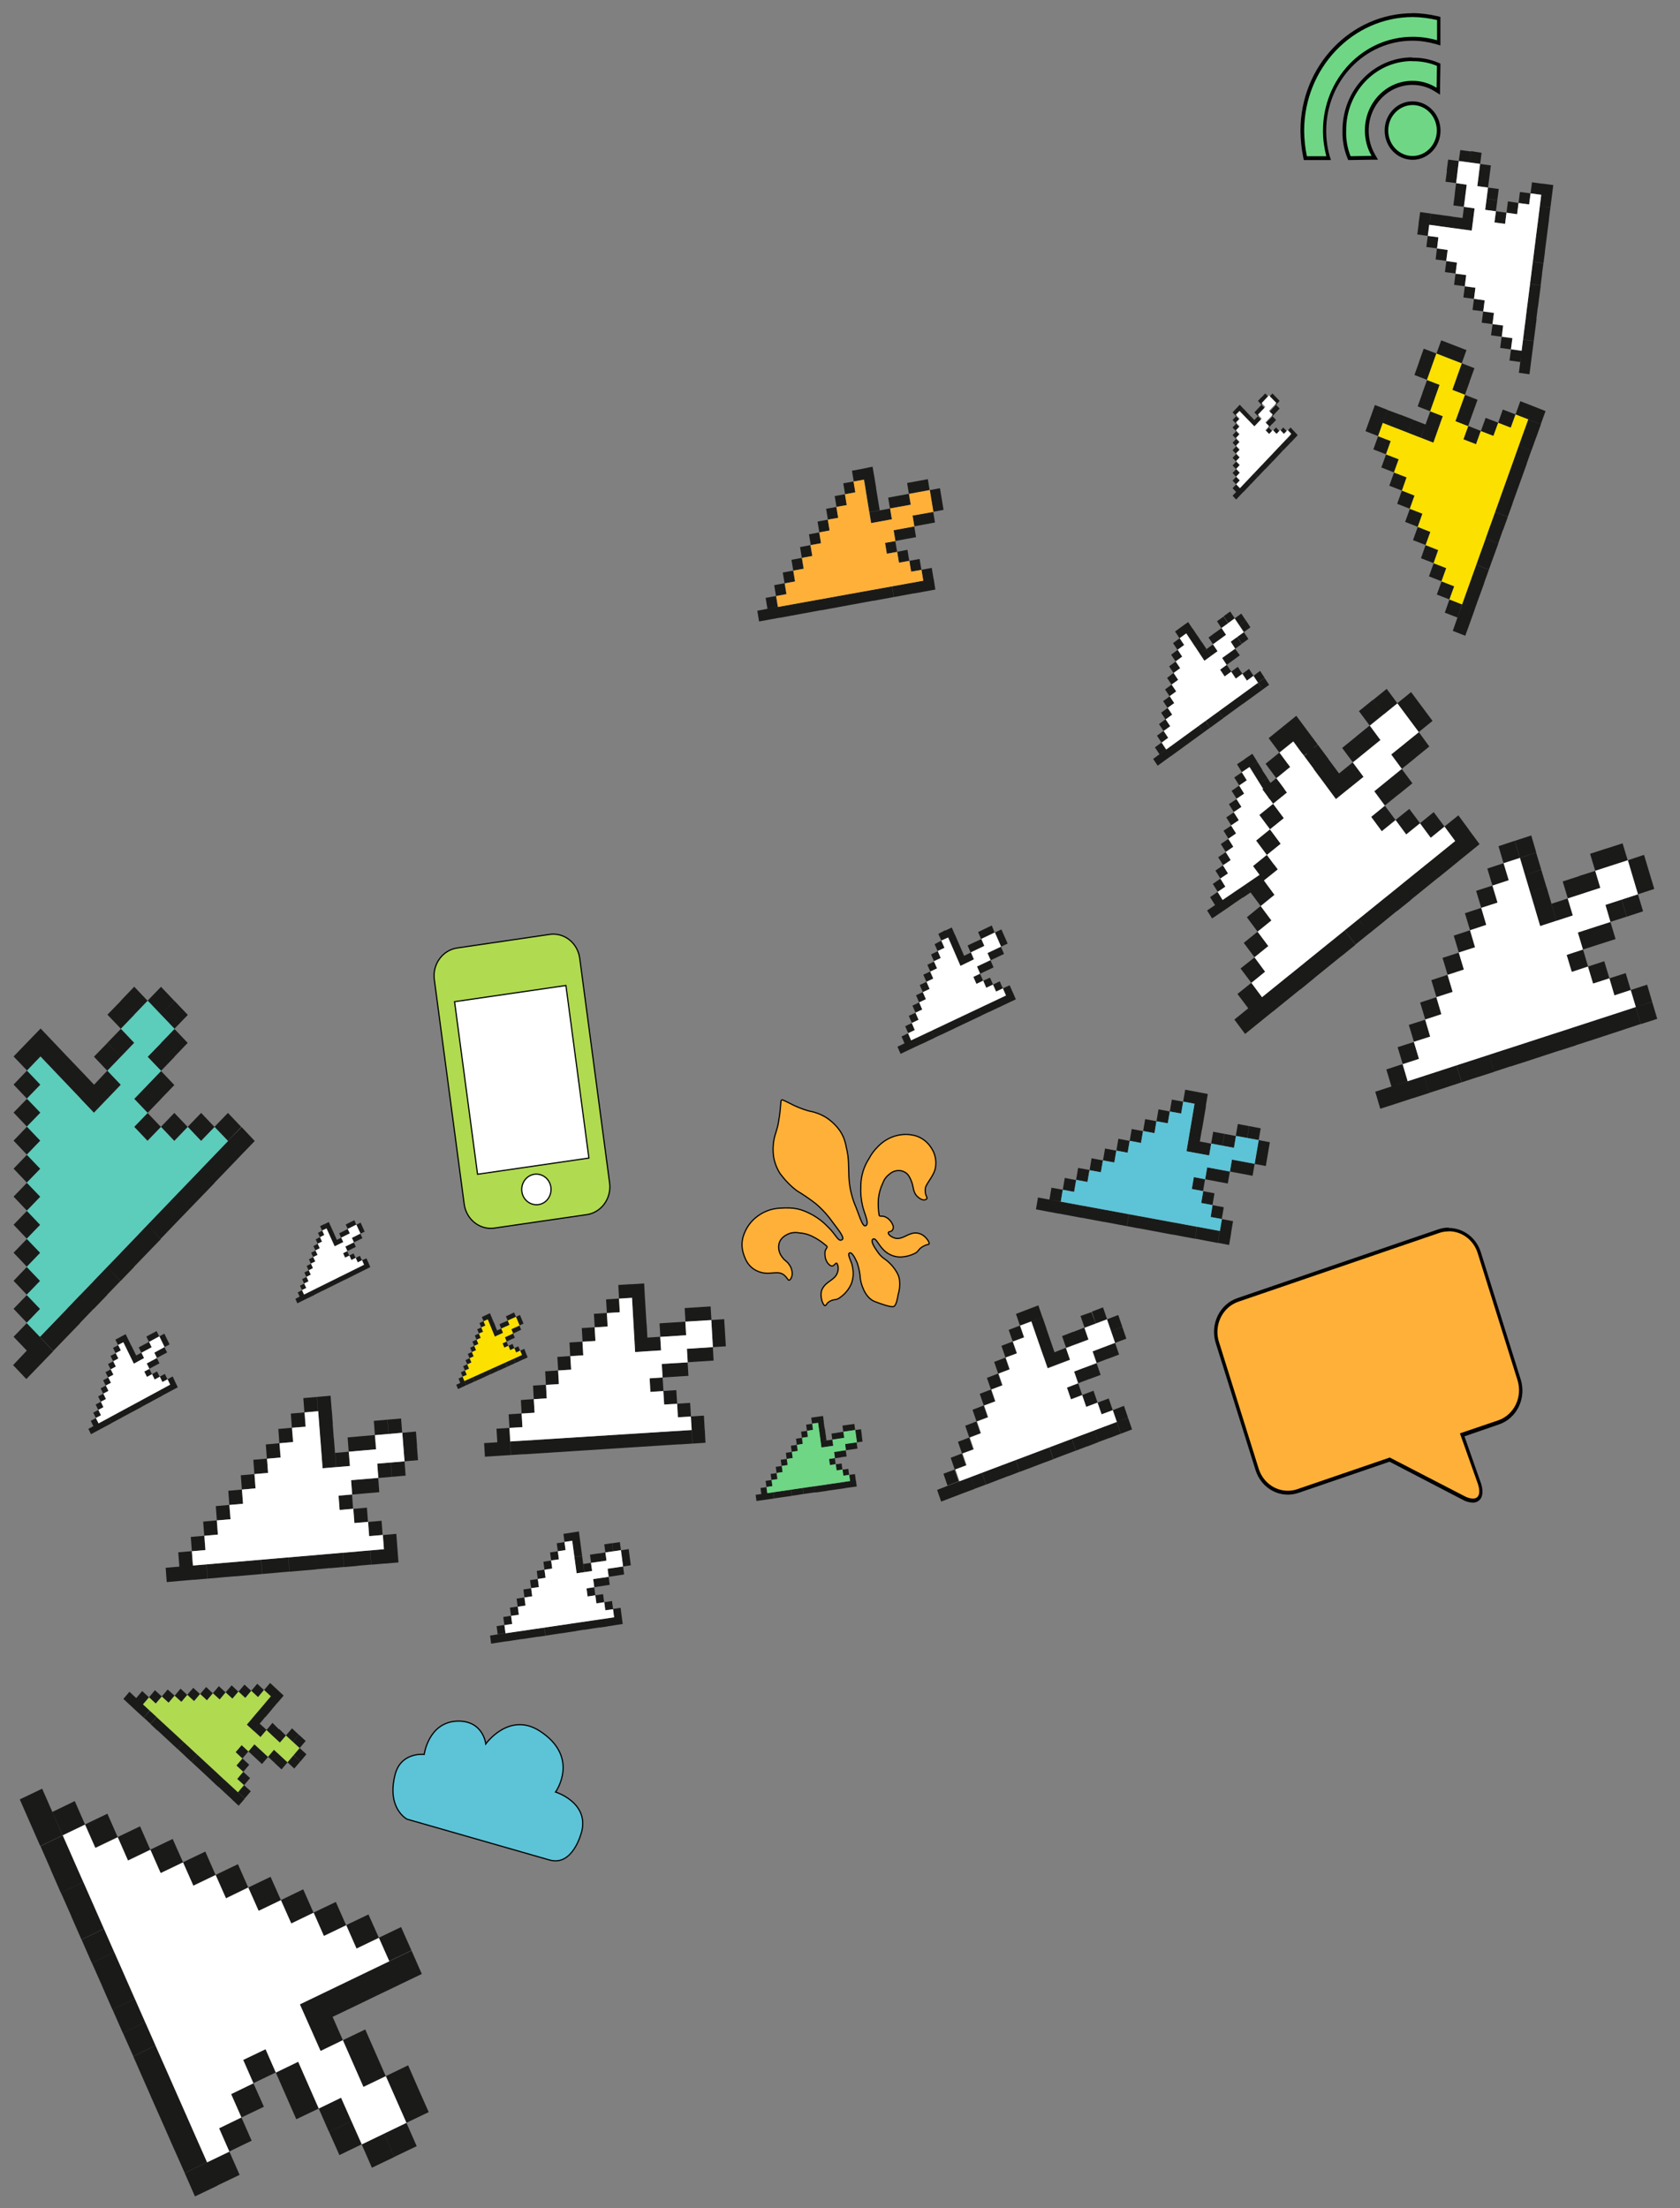 <?xml version="1.0" encoding="utf-8"?>
<!-- Generator: Adobe Illustrator 20.1.0, SVG Export Plug-In . SVG Version: 6.00 Build 0)  -->
<svg version="1.1" id="Ebene_1" xmlns="http://www.w3.org/2000/svg" xmlns:xlink="http://www.w3.org/1999/xlink" x="0px" y="0px"
	 viewBox="0 0 1410.7 1854.5" style="enable-background:new 0 0 1410.7 1854.5;" xml:space="preserve">
<rect x="0" y="0" width="1410.7" height="1854.5" fill="#808080" stroke="none"/>
<style type="text/css">
	.st0{fill:#1A1B19;}
	.st1{fill:#FFFFFF;}
	.st2{fill:#5CCCBB;}
	.st3{fill:#FFB039;}
	.st4{fill:#FCE000;}
	.st5{fill:#5DC3D7;}
	.st6{fill:#6ED685;}
	.st7{fill:#B0DA50;}
	.st8{fill:#FFB039;stroke:#000000;stroke-miterlimit:10;}
	.st9{fill:#5DC3D7;stroke:#000000;stroke-miterlimit:10;}
	.st10{fill:#B0DA50;stroke:#000000;stroke-miterlimit:10;}
</style>
<title>hero-stage-pfeile</title>
<path class="st0" d="M44,1521.7l-18.8,9l-8.6-19.6l18.8-9L44,1521.7z M44,1521.7l-18.8,9l8.6,19.6l18.7-9.1L44,1521.7z M52.7,1541.3
	l-18.7,9.1l8.6,19.6l18.8-9L52.7,1541.3z M61.3,1561l-18.8,9l8.6,19.6l18.8-9.1L61.3,1561z M70,1580.5l-18.8,9.1l8.7,19.6l18.8-9.1
	L70,1580.5z M78.7,1600.1l-18.9,9.1l8.6,19.6l18.8-9.1L78.7,1600.1z M87.3,1619.8l-18.8,9.1l8.6,19.6l18.8-9.1L87.3,1619.8z
	 M96,1639.4l-18.8,9.1l8.7,19.6l18.8-9L96,1639.4z M104.6,1659l-18.8,9l8.6,19.6l18.8-9L104.6,1659z M113.3,1678.6l-18.8,9l8.6,19.6
	l18.8-9L113.3,1678.6z M122,1698.2l-18.8,9l8.7,19.6l18.7-9.1L122,1698.2z M130.6,1717.8l-18.7,9.1l8.6,19.6l18.8-9.1L130.6,1717.8z
	 M139.3,1737.4l-18.8,9.1l8.6,19.6l18.8-9.1L139.3,1737.4z M147.9,1757l-18.8,9.1l8.7,19.6l18.8-9.1L147.9,1757z M156.6,1776.6
	l-18.8,9.1l8.6,19.6l18.8-9L156.6,1776.6z M165.2,1796.2l-18.8,9l8.7,19.6l18.8-9.1L165.2,1796.2z M173.9,1815.8l-18.8,9.1l8.6,19.6
	l18.8-9L173.9,1815.8z M192.6,1806.8l-18.8,9l8.6,19.6l18.8-9L192.6,1806.8z M202.7,1778.1l-18.8,9.1l8.6,19.6l18.8-9.1
	L202.7,1778.1z M212.8,1749.5l-18.8,9l8.8,19.7l18.8-9L212.8,1749.5z M223,1720.8l-18.8,9l8.6,19.6l18.8-9L223,1720.8z
	 M250.4,1731.4l-18.8,9.1l8.6,19.6l18.8-9L250.4,1731.4z M259,1751.1l-18.8,9l8.6,19.6l18.8-9L259,1751.1z M286.4,1761.6l-18.8,9
	l8.6,19.6l18.8-9L286.4,1761.6z M295.1,1781.2l-18.8,9l8.7,19.6l18.8-9.1L295.1,1781.2z M322.5,1791.8l-18.8,9l8.6,19.6l18.8-9
	L322.5,1791.8z M341.3,1782.7l-18.8,9l8.6,19.6l18.8-9L341.3,1782.7z M351.3,1754.1l-18.8,9l8.7,19.6l18.8-9L351.3,1754.1z
	 M342.7,1734.4l-18.8,9.1l8.6,19.6l18.8-9L342.7,1734.4z M315.3,1723.9l-18.8,9l8.6,19.6l18.8-9L315.3,1723.9z M306.7,1704.3
	l-18.8,9l8.6,19.6l18.8-9L306.7,1704.3z M279.3,1693.7l-18.8,9l8.6,19.6l18.8-9L279.3,1693.7z M270.6,1674.2l-18.8,9l8.7,19.6
	l18.8-9L270.6,1674.2z M289.3,1665.2l-18.8,9l8.6,19.6l18.8-9L289.3,1665.2z M308.1,1656.1l-18.8,9.1l8.6,19.6l18.8-9.1
	L308.1,1656.1z M326.9,1647.1l-18.8,9l8.6,19.6l18.8-9L326.9,1647.1z M345.6,1638.1l-18.8,9l8.6,19.6l18.8-9L345.6,1638.1z
	 M336.8,1618.3l-18.8,9l8.7,19.6l18.8-9L336.8,1618.3z M309.4,1607.7l-18.8,9l8.7,19.6l18.8-9.1L309.4,1607.7z M282,1597.2l-18.8,9
	l8.6,19.6l18.8-9.1L282,1597.2z M254.6,1586.6l-18.8,9.1l8.7,19.6l18.8-9L254.6,1586.6z M227.2,1576.1l-18.8,9l8.7,19.6l18.8-9
	L227.2,1576.1z M199.8,1565.5l-18.8,9l8.6,19.6l18.8-9.1L199.8,1565.5z M172.4,1554.9l-18.8,9l8.6,19.6l18.8-9L172.4,1554.9z
	 M145,1544.3l-18.8,9l8.7,19.6l18.8-9L145,1544.3z M117.6,1533.7l-18.8,9l8.6,19.6l18.8-9L117.6,1533.7z M90.2,1523.1l-18.8,9
	l8.6,19.6l18.8-9L90.2,1523.1z M62.8,1512.5l-18.8,9.1l8.6,19.6l18.8-9L62.8,1512.5z"/>
<polygon class="st1" points="52.7,1541.3 71.4,1532.3 80.1,1551.9 98.9,1542.9 107.5,1562.5 126.3,1553.4 134.9,1573 153.7,1564 
	162.4,1583.6 181.1,1574.6 189.8,1594.2 208.5,1585.1 217.2,1604.7 235.9,1595.7 244.6,1615.3 263.4,1606.2 272,1625.8 
	290.8,1616.8 299.4,1636.4 318.2,1627.4 326.9,1647 251.8,1683.2 269.2,1722.4 287.9,1713.3 305.2,1752.6 324,1743.5 341.3,1782.7 
	303.8,1800.8 286.4,1761.6 267.7,1770.7 250.4,1731.4 231.6,1740.5 223,1720.9 204.2,1729.9 212.8,1749.5 194.1,1758.6 
	202.7,1778.2 184,1787.3 192.6,1806.9 173.9,1815.9 "/>
<path class="st0" d="M22.2,1134.5l11.2,11.9l-11.3,11.7L11,1146.4L22.2,1134.5z M22.2,1134.5l11.2,11.9l11.3-11.7l-11.2-11.8
	L22.2,1134.5z M33.5,1122.7l11.2,11.8l11.3-11.7L44.8,1111L33.5,1122.7z M44.8,1111l11.2,11.8l11.3-11.7l-11.2-11.8L44.8,1111z
	 M56,1099.2l11.2,11.8l11.3-11.8l-11.3-11.8L56,1099.2z M67.3,1087.5l11.3,11.8l11.3-11.7l-11.2-11.8L67.3,1087.5z M78.6,1075.7
	l11.2,11.8l11.3-11.7L89.9,1064L78.6,1075.7z M89.9,1064l11.3,11.8l11.3-11.7l-11.2-11.8L89.9,1064z M101.2,1052.2l11.2,11.8
	l11.3-11.7l-11.2-11.8L101.2,1052.2z M112.5,1040.5l11.2,11.8l11.3-11.7l-11.3-12L112.5,1040.5z M123.7,1028.6l11.2,11.8l11.3-11.8
	l-11.2-11.8L123.7,1028.6z M135,1016.8l11.2,11.8l11.3-11.7l-11.3-11.8L135,1016.8z M146.2,1005.1l11.3,11.8l11.3-11.7l-11.3-11.8
	L146.2,1005.1z M157.5,993.4l11.3,11.8l11.3-11.7l-11.2-11.8L157.5,993.4z M168.8,981.6l11.2,11.8l11.3-11.7l-11.2-11.8L168.8,981.6
	z M180.1,969.9l11.2,11.8l11.3-11.8l-11.2-11.8L180.1,969.9z M191.4,958.1l11.2,11.8l11.3-11.7l-11-11.7L191.4,958.1z M180.1,946.3
	l11.2,11.8l11.3-11.7l-11.2-11.8L180.1,946.3z M157.6,946.3l11.2,11.8l11.3-11.7l-11.2-11.8L157.6,946.3z M135.1,946.3l11.2,11.8
	l11.3-11.7l-11.2-11.8L135.1,946.3z M112.6,946.3l11.2,11.8l11.3-11.7l-11.2-11.8L112.6,946.3z M112.6,922.8l11.3,11.8l11.3-11.7
	l-11.2-11.8L112.6,922.8z M123.9,911.1l11.2,11.8l11.3-11.7l-11.2-11.8L123.9,911.1z M123.9,887.5l11.3,11.8l11.3-11.7l-11.1-11.8
	L123.9,887.5z M135.1,875.8l11.2,11.8l11.3-11.8L146.4,864L135.1,875.8z M135.1,852.2l11.3,11.8l11.3-11.7l-11.2-11.8L135.1,852.2z
	 M123.9,840.4l11.2,11.8l11.3-11.7l-11.2-11.8L123.9,840.4z M101.4,840.4l11.2,11.8l11.3-11.8l-11.2-11.8L101.4,840.4z M90.2,852.1
	l11.3,11.8l11.3-11.7l-11.2-11.8L90.2,852.1z M90.2,875.7l11.2,11.8l11.3-11.7l-11.2-11.8L90.2,875.7z M78.9,887.4l11.2,11.8
	l11.3-11.7l-11.2-11.7L78.9,887.4z M78.9,911l11.2,11.8l11.3-11.9L90.2,899L78.9,911z M67.6,922.7l11.2,11.8l11.3-11.8l-11.2-11.9
	L67.6,922.7z M56.5,910.8l11.2,11.8L79,910.9l-11.2-11.8L56.5,910.8z M45.2,899l11.3,11.8l11.3-11.7l-11.3-11.8L45.2,899z M34,887.2
	L45.2,899l11.3-11.7l-11.2-11.8L34,887.2z M22.7,875.5L34,887.2l11.3-11.7l-11.2-11.8L22.7,875.5z M11.4,887.2L22.7,899l11.3-11.8
	l-11.2-11.8L11.4,887.2z M11.4,910.8l11.2,11.8L34,910.8L22.7,899L11.4,910.8z M11.4,934.3l11.2,11.8L34,934.4l-11.2-11.8
	L11.4,934.3z M11.4,957.9l11.2,11.8L34,957.9l-11.3-11.8L11.4,957.9z M11.4,981.4l11.2,11.8l11.3-11.7l-11.2-11.8L11.4,981.4z
	 M11.4,1004.9l11.2,11.8L34,1005l-11.3-11.8L11.4,1004.9z M11.4,1028.5l11.2,11.8l11.3-11.7l-11.2-11.8L11.4,1028.5z M11.4,1052
	l11.2,11.8l11.3-11.7l-11.2-11.8L11.4,1052z M11.4,1075.6l11.2,11.8l11.3-11.7l-11.3-11.8L11.4,1075.6z M11.4,1099.1l11.2,11.8
	l11.3-11.7l-11.2-11.8L11.4,1099.1z M11.4,1122.6l11.3,11.8l11.3-11.8l-11.2-11.8L11.4,1122.6z"/>
<polygon class="st2" points="33.5,1122.7 22.3,1111 33.6,1099.2 22.3,1087.4 33.6,1075.7 22.4,1063.9 33.7,1052.1 22.4,1040.3 
	33.7,1028.6 22.5,1016.8 33.8,1005 22.5,993.2 33.8,981.5 22.5,969.7 33.8,957.9 22.6,946.1 33.9,934.4 22.6,922.6 33.9,910.9 
	22.7,899.1 34,887.3 78.9,934.5 101.5,911 90.2,899.2 112.8,875.7 101.6,863.9 124.1,840.4 146.6,864 124,887.5 135.3,899.3 
	112.7,922.8 124,934.6 112.7,946.3 123.9,958.1 135.2,946.4 146.4,958.2 157.7,946.4 168.9,958.2 180.2,946.5 191.5,958.2 "/>
<path class="st0" d="M150.6,1315.6l0.9,12l-11.5,1l-0.9-12L150.6,1315.6z M150.6,1315.6l0.9,12l11.4-1l-0.9-12L150.6,1315.6z
	 M162,1314.7l0.9,12l11.4-1l-0.9-12L162,1314.7z M173.5,1313.7l0.9,12l11.4-1l-0.9-12L173.5,1313.7z M184.9,1312.7l0.9,12l11.5-1
	l-0.9-12L184.9,1312.7z M196.4,1311.8l0.9,12l11.4-1l-0.9-12L196.4,1311.8z M207.8,1310.8l0.9,12l11.4-1l-0.9-12L207.8,1310.8z
	 M219.3,1309.8l0.9,12l11.4-1l-0.9-12L219.3,1309.8z M230.7,1308.8l0.9,12l11.4-1l-0.9-12L230.7,1308.8z M242.2,1307.9l0.9,12
	l11.4-1l-0.9-12L242.2,1307.9z M253.6,1306.9l0.9,12l11.5-1l-0.9-11.9L253.6,1306.9z M265.1,1305.9l0.9,11.9l11.4-1l-0.9-12
	L265.1,1305.9z M276.5,1304.9l0.9,12l11.4-1l-0.9-12L276.5,1304.9z M288,1304l0.9,12l11.4-1l-0.9-11.9L288,1304z M299.4,1303
	l0.9,11.9l11.4-1l-0.9-12L299.4,1303z M310.9,1302l0.9,12l11.4-1l-0.9-12L310.9,1302z M322.3,1301.1l0.9,12l11.4-1l-0.9-12
	L322.3,1301.1z M321.4,1289.1l0.9,12l11.4-1l-0.9-12L321.4,1289.1z M309,1278.1l0.9,12l11.4-1l-0.9-12L309,1278.1z M296.6,1267.1
	l0.9,12l11.5-1l-0.9-12L296.6,1267.1z M284.2,1256.1l0.9,12l11.4-1l-0.9-12L284.2,1256.1z M294.8,1243.1l0.9,12l11.4-1l-0.9-12
	L294.8,1243.1z M306.2,1242.1l0.9,12l11.4-1l-0.9-12L306.2,1242.1z M316.7,1229.2l0.9,12l11.4-1l-0.9-12L316.7,1229.2z
	 M328.2,1228.2l0.9,12l11.5-1l-0.9-12L328.2,1228.2z M338.7,1215.2l0.9,12l11.4-1l-0.9-12L338.7,1215.2z M337.8,1203.2l0.9,12
	l11.5-1l-0.9-12L337.8,1203.2z M325.4,1192.2l0.9,12l11.4-1l-0.9-12L325.4,1192.2z M313.9,1193.2l0.9,12l11.4-1l-0.9-12
	L313.9,1193.2z M303.3,1206.1l0.9,12l11.4-1l-0.9-12L303.3,1206.1z M291.9,1207.1l0.9,12l11.4-1l-0.9-12L291.9,1207.1z
	 M281.4,1220.1l0.9,12l11.4-1l-0.9-12L281.4,1220.1z M269.9,1221l0.9,12l11.4-1l-0.9-12L269.9,1221z M269,1209.1l0.9,12l11.4-1
	l-0.9-12L269,1209.1z M268,1197.1l0.9,12l11.4-1l-0.9-12L268,1197.1z M267.1,1185.1l0.9,12l11.5-1l-0.9-12L267.1,1185.1z
	 M266.2,1173.1l0.9,12l11.4-1l-0.9-12L266.2,1173.1z M254.7,1174.1l0.9,12l11.4-1l-0.9-12L254.7,1174.1z M244.2,1187.1l0.9,12
	l11.4-1l-0.9-12L244.2,1187.1z M233.7,1200l0.9,12l11.4-1l-0.9-12L233.7,1200z M223.2,1213l0.9,12l11.4-1l-0.9-12L223.2,1213z
	 M212.7,1225.9l0.9,12l11.5-1l-0.9-12L212.7,1225.9z M202.2,1238.9l0.9,12l11.4-1l-0.9-12L202.2,1238.9z M191.7,1251.9l0.9,12
	l11.4-1l-0.9-12L191.7,1251.9z M181.2,1264.8l0.9,12l11.4-1l-0.9-12L181.2,1264.8z M170.6,1277.8l0.9,12l11.4-1l-0.9-12
	L170.6,1277.8z M160.2,1290.7l0.9,12l11.4-1l-0.9-12L160.2,1290.7z M149.7,1303.6l0.9,12l11.4-1l-0.9-12L149.7,1303.6z"/>
<polygon class="st1" points="162,1314.7 161.1,1302.7 172.5,1301.7 171.6,1289.7 183,1288.7 182.1,1276.8 193.6,1275.8 
	192.6,1263.8 204.1,1262.8 203.2,1250.9 214.6,1249.9 213.7,1237.9 225.1,1236.9 224.2,1225 235.7,1224 234.7,1212 246.2,1211 
	245.2,1199 256.7,1198.1 255.8,1186.1 267.2,1185.1 270.9,1233 293.9,1231.1 292.9,1219.1 315.9,1217.1 314.9,1205.2 337.8,1203.2 
	339.7,1227.2 316.8,1229.1 317.7,1241.1 294.8,1243 295.7,1255 284.3,1256 285.2,1268 296.7,1267 297.6,1279 309.1,1278 310,1290 
	321.5,1289 322.4,1301 "/>
<path class="st0" d="M417.5,1211.2l0.6,11.4l-10.9,0.7l-0.7-11.4L417.5,1211.2z M417.5,1211.2l0.6,11.4l10.9-0.7l-0.7-11.4
	L417.5,1211.2z M428.4,1210.5l0.7,11.4l10.9-0.7l-0.6-11.4L428.4,1210.5z M439.3,1209.9l0.6,11.4l10.9-0.7l-0.6-11.4L439.3,1209.9z
	 M450.2,1209.2l0.6,11.4l10.9-0.7l-0.7-11.4L450.2,1209.2z M461,1208.5l0.7,11.4l10.9-0.7l-0.7-11.4L461,1208.5z M471.9,1207.8
	l0.7,11.4l10.9-0.7l-0.7-11.4L471.9,1207.8z M482.8,1207.1l0.7,11.4l10.9-0.7l-0.7-11.4L482.8,1207.1z M493.7,1206.4l0.7,11.4
	l10.9-0.7l-0.7-11.4L493.7,1206.4z M504.6,1205.7l0.7,11.4l10.9-0.7l-0.7-11.4L504.6,1205.7z M515.5,1205l0.7,11.4l10.9-0.7
	l-0.7-11.4L515.5,1205z M526.3,1204.3l0.7,11.4l10.9-0.7l-0.7-11.4L526.3,1204.3z M537.2,1203.6l0.7,11.4l10.9-0.7l-0.7-11.4
	L537.2,1203.6z M548.1,1202.9l0.7,11.4l10.9-0.7l-0.7-11.4L548.1,1202.9z M559,1202.2l0.7,11.4l10.9-0.7l-0.6-11.4L559,1202.2z
	 M569.9,1201.6l0.6,11.4l10.9-0.7l-0.7-11.4L569.9,1201.6z M580.8,1200.9l0.7,11.4l10.9-0.7l-0.6-11.4L580.8,1200.9z M580.1,1189.5
	l0.7,11.4l10.9-0.7l-0.6-11.4L580.1,1189.5z M568.6,1178.8l0.7,11.4l10.9-0.7l-0.7-11.4L568.6,1178.8z M557,1168.1l0.7,11.4
	l10.9-0.7l-0.7-11.4L557,1168.1z M545.5,1157.4l0.7,11.4l10.9-0.7l-0.7-11.4L545.5,1157.4z M555.7,1145.4l0.6,11.4l10.9-0.7
	l-0.6-11.4L555.7,1145.4z M566.6,1144.7l0.6,11.4l10.9-0.7l-0.7-11.4L566.6,1144.7z M576.8,1132.6l0.6,11.4l10.9-0.7l-0.6-11.4
	L576.8,1132.6z M587.7,1131.9l0.6,11.4l10.9-0.7l-0.6-11.4L587.7,1131.9z M597.9,1119.9l0.7,11.4l10.9-0.7l-0.7-11.4L597.9,1119.9z
	 M597.3,1108.5l0.6,11.4l10.9-0.7l-0.7-11.4L597.3,1108.5z M585.8,1097.8l0.7,11.4l10.9-0.7l-0.7-11.4L585.8,1097.8z M574.9,1098.5
	l0.7,11.4l10.9-0.7l-0.7-11.4L574.9,1098.5z M564.6,1110.6l0.6,11.4l10.9-0.7l-0.6-11.4L564.6,1110.6z M553.8,1111.3l0.7,11.4
	l10.9-0.7l-0.6-11.4L553.8,1111.3z M543.5,1123.3l0.7,11.4l10.9-0.7l-0.7-11.4L543.5,1123.3z M532.7,1124l0.6,11.4l10.9-0.7
	l-0.7-11.4L532.7,1124z M532,1112.6l0.7,11.4l10.9-0.7l-0.6-11.4L532,1112.6z M531.3,1101.2l0.7,11.4l10.9-0.7l-0.7-11.4
	L531.3,1101.2z M530.7,1089.8l0.6,11.4l10.9-0.7l-0.7-11.4L530.7,1089.8z M530,1078.5l0.6,11.4l10.9-0.7l-0.6-11.4L530,1078.5z
	 M519.2,1079.1l0.6,11.4l10.9-0.7l-0.6-11.4L519.2,1079.1z M508.9,1091.2l0.7,11.4l10.9-0.7l-0.6-11.4L508.9,1091.2z M498.7,1103.3
	l0.7,11.4l10.9-0.7l-0.7-11.4L498.7,1103.3z M488.5,1115.3l0.7,11.4l10.9-0.7l-0.7-11.4L488.5,1115.3z M478.2,1127.4l0.6,11.4
	l10.9-0.7l-0.6-11.4L478.2,1127.4z M468,1139.5l0.7,11.4l10.9-0.7l-0.7-11.4L468,1139.5z M457.8,1151.6l0.6,11.4l10.9-0.7l-0.7-11.4
	L457.8,1151.6z M447.6,1163.6l0.6,11.4l10.9-0.7l-0.7-11.4L447.6,1163.6z M437.4,1175.7l0.6,11.3l10.9-0.7l-0.6-11.4L437.4,1175.7z
	 M427.1,1187.7l0.7,11.4l10.9-0.7L438,1187L427.1,1187.7z M416.9,1199.8l0.7,11.4l10.9-0.7l-0.6-11.4L416.9,1199.8z"/>
<polygon class="st1" points="428.4,1210.5 427.8,1199.1 438.7,1198.5 438,1187.1 448.9,1186.4 448.2,1175 459.1,1174.3 458.5,1163 
	469.3,1162.3 468.7,1150.9 479.6,1150.2 478.9,1138.9 489.8,1138.2 489.1,1126.8 500,1126.1 499.3,1114.7 510.2,1114 509.6,1102.7 
	520.4,1102 519.8,1090.6 530.7,1089.9 533.3,1135.4 555.1,1134 554.4,1122.7 576.2,1121.3 575.5,1109.9 597.3,1108.6 598.6,1131.3 
	576.8,1132.7 577.5,1144.1 555.7,1145.4 556.4,1156.8 545.5,1157.5 546.1,1168.9 557,1168.2 557.7,1179.5 568.6,1178.9 
	569.2,1190.2 580.1,1189.6 580.8,1200.9 "/>
<path class="st0" d="M1020.1,760.2l4.2,6.7l-6.5,4.4l-4.2-6.7L1020.1,760.2z M1020.1,760.2l4.2,6.7l6.5-4.4l-4.2-6.7L1020.1,760.2z
	 M1026.6,755.8l4.2,6.7l6.4-4.5l-4.2-6.8L1026.6,755.8z M1033.1,751.3l4.1,6.7l6.5-4.4l-4.2-6.8L1033.1,751.3z M1039.5,747l4.2,6.8
	l6.5-4.4l-4.2-6.7L1039.5,747z M1046,742.6l4.2,6.7l6.5-4.4l-4.2-6.7L1046,742.6z M1052.4,738.2l4.2,6.7l6.5-4.4l-4.2-6.7
	L1052.4,738.2z M1058.9,733.7l4.2,6.7l6.5-4.4l-4.1-6.7L1058.9,733.7z M1065.3,729.4l4.2,6.7l6.5-4.4l-4.2-6.7L1065.3,729.4z
	 M1071.8,725l4.2,6.7l6.5-4.4l-4.2-6.7L1071.8,725z M1078.3,720.6l4.2,6.7l6.5-4.3l-4.2-6.7L1078.3,720.6z M1084.7,716.2l4.2,6.8
	l6.5-4.4l-4.2-6.7L1084.7,716.2z M1091.2,711.8l4.2,6.7l6.5-4.4l-4.2-6.7L1091.2,711.8z M1097.6,707.4l4.2,6.7l6.5-4.4l-4.1-6.8
	L1097.6,707.4z M1104.1,703l4.2,6.7l6.5-4.4l-4.2-6.8L1104.1,703z M1110.5,698.6l4.2,6.8l6.5-4.4l-4.2-6.8L1110.5,698.6z
	 M1117,694.2l4.2,6.8l6.5-4.4l-4.2-6.7L1117,694.2z M1112.8,687.4l4.2,6.7l6.5-4.4l-4.1-6.8L1112.8,687.4z M1102.1,685.1l4.2,6.7
	l6.5-4.4l-4.2-6.7L1102.1,685.1z M1091.4,682.7l4.2,6.8l6.5-4.4l-4-6.8L1091.4,682.7z M1080.7,680.3l4.2,6.7l6.5-4.4l-4.2-6.7
	L1080.7,680.3z M1083,669.2l4.2,6.7l6.5-4.4l-4.2-6.7L1083,669.2z M1089.4,664.8l4.2,6.7l6.5-4.4l-4.2-6.7L1089.4,664.8z
	 M1091.7,653.6l4.2,6.8l6.5-4.4l-4.2-6.7L1091.7,653.6z M1098.2,649.2l4.2,6.7l6.5-4.4l-4.2-6.8L1098.2,649.2z M1100.4,638.1
	l4.2,6.7l6.5-4.4l-4-6.8L1100.4,638.1z M1096.2,631.3l4.2,6.7l6.5-4.4l-4.2-6.7L1096.2,631.3z M1085.5,629l4.2,6.8l6.5-4.4l-4.1-7
	L1085.5,629z M1079.1,633.4l4.2,6.7l6.5-4.4l-4.2-6.8L1079.1,633.4z M1076.8,644.5l4.2,6.8l6.5-4.4l-4.2-6.7L1076.8,644.5z
	 M1070.7,648.9l4.2,6.8l6.5-4.4l-4.2-6.8L1070.7,648.9z M1068.4,660l4.2,6.7l6.5-4.4l-4.2-6.7L1068.4,660z M1062,664.4l4.2,6.7
	l6.5-4.4l-4.2-6.7L1062,664.4z M1057.7,657.6l4.2,6.8l6.5-4.4l-4.2-6.7L1057.7,657.6z M1053.5,650.9l4.2,6.7l6.5-4.4l-4.4-6.6
	L1053.5,650.9z M1049.3,644.1l4.2,6.8l6.5-4.4l-4.2-6.7L1049.3,644.1z M1045.1,637.4l4.2,6.7l6.5-4.4l-4.2-6.7L1045.1,637.4z
	 M1038.7,641.8l4.2,6.8l6.5-4.4l-4.2-6.7L1038.7,641.8z M1036.4,652.9l4.2,6.7l6.5-4.4l-4.2-6.7L1036.4,652.9z M1034.2,664.1
	l4.2,6.7l6.5-4.4l-4.2-6.8L1034.2,664.1z M1031.9,675.3l4.2,6.8l6.5-4.4l-4.2-6.7L1031.9,675.3z M1029.7,686.4l4.2,6.8l6.5-4.4
	l-4.2-6.7L1029.7,686.4z M1027.4,697.6l4.2,6.8l6.5-4.4l-4.2-6.7L1027.4,697.6z M1025.1,708.8l4.2,6.7l6.5-4.4l-4.2-6.7
	L1025.1,708.8z M1022.9,719.9l4.2,6.7l6.5-4.4l-4.2-6.7L1022.9,719.9z M1020.6,731.1l4.2,6.7l6.5-4.4l-4.2-6.8L1020.6,731.1z
	 M1018.4,742.3l4.2,6.7l6.5-4.4l-4.2-6.8L1018.4,742.3z M1016.1,753.4l4.2,6.7l6.5-4.4l-4.2-6.8L1016.1,753.4z"/>
<polygon class="st1" points="1026.6,755.8 1022.4,749 1028.9,744.6 1024.7,737.8 1031.1,733.5 1026.9,726.7 1033.4,722.3 
	1029.2,715.5 1035.6,711.1 1031.4,704.4 1037.9,699.9 1033.7,693.2 1040.2,688.8 1035.9,682 1042.4,677.6 1038.2,670.9 
	1044.7,666.5 1040.5,659.7 1046.9,655.3 1042.7,648.5 1049.2,644.1 1066,671.2 1078.9,662.4 1074.7,655.6 1087.7,646.8 
	1083.5,640.1 1096.4,631.2 1104.8,644.7 1091.9,653.6 1096.1,660.3 1083.1,669.1 1087.4,675.9 1080.9,680.3 1085.1,687.1 
	1091.6,682.7 1095.8,689.4 1102.3,685 1106.5,691.8 1113,687.4 1117.2,694.1 "/>
<path class="st0" d="M759.3,876.3l2.6,6l-5.7,2.7l-2.6-6L759.3,876.3z M759.3,876.3l2.6,6l5.7-2.7l-2.6-6L759.3,876.3z M765,873.6
	l2.6,6l5.7-2.7l-2.6-6L765,873.6z M770.7,871l2.6,6l5.7-2.7l-2.6-6L770.7,871z M776.4,868.3l2.6,6l5.7-2.7l-2.6-5.9L776.4,868.3z
	 M782.1,865.6l2.6,5.9l5.7-2.7l-2.6-6L782.1,865.6z M787.8,862.9l2.6,6l5.7-2.7l-2.4-6L787.8,862.9z M793.5,860.2l2.6,6l5.7-2.7
	l-2.6-6L793.5,860.2z M799.1,857.5l2.6,6l5.7-2.7l-2.6-6L799.1,857.5z M804.8,854.8l2.6,6l5.7-2.7l-2.6-6L804.8,854.8z M810.5,852.1
	l2.6,6l5.7-2.7l-2.6-6L810.5,852.1z M816.2,849.4l2.6,6l5.7-2.7l-2.6-5.9L816.2,849.4z M821.9,846.7l2.6,5.9l5.7-2.7l-2.6-6
	L821.9,846.7z M827.6,844l2.6,6l5.7-2.7l-2.6-5.9L827.6,844z M833.3,841.4l2.6,5.9l5.7-2.7l-2.6-6L833.3,841.4z M839,838.6l2.6,6
	l5.7-2.7l-2.6-5.9L839,838.6z M844.7,836l2.6,5.9l5.7-2.7l-2.6-6L844.7,836z M842.1,830l2.6,6l5.7-2.7l-2.6-5.9L842.1,830z
	 M833.8,826.8l2.6,6l5.7-2.7l-2.6-6L833.8,826.8z M825.6,823.6l2.6,6l5.7-2.7l-2.6-5.9L825.6,823.6z M817.3,820.5l2.6,6l5.7-2.7
	l-2.6-6L817.3,820.5z M820.3,811.8l2.6,6l5.7-2.7l-2.6-6L820.3,811.8z M826,809.1l2.6,6l5.7-2.7l-2.6-6L826,809.1z M829.1,800.5
	l2.6,6l5.7-2.7l-2.6-6L829.1,800.5z M834.8,797.8l2.6,6l5.7-2.7l-2.6-6L834.8,797.8z M837.8,789.1l2.6,6l5.7-2.7l-2.6-6L837.8,789.1
	z M835.2,783.2l2.6,6l5.7-2.7l-2.6-6L835.2,783.2z M826.9,780l2.6,6l5.7-2.7l-2.4-6.1L826.9,780z M821.3,782.7l2.6,6l5.7-2.7l-2.6-6
	L821.3,782.7z M818.2,791.3l2.6,6l5.7-2.7l-2.6-5.9L818.2,791.3z M812.5,794l2.6,6l5.7-2.7l-2.6-6L812.5,794z M809.5,802.7l2.6,6
	l5.8-2.8l-2.6-6L809.5,802.7z M803.8,805.3l2.6,6l5.7-2.7l-2.6-6L803.8,805.3z M801.3,799.4l2.6,6l5.7-2.7l-2.6-6L801.3,799.4z
	 M798.7,793.4l2.6,6l5.7-2.7l-2.6-6L798.7,793.4z M796.1,787.5l2.6,5.9l5.7-2.7l-2.6-6L796.1,787.5z M793.5,781.6l2.6,6l5.7-2.7
	l-2.6-6L793.5,781.6z M787.9,784.3l2.6,5.6l5.7-2.7l-2.6-6L787.9,784.3z M784.8,792.9l2.6,6l5.7-2.7l-2.6-6.3L784.8,792.9z
	 M781.8,801.5l2.6,6l5.7-2.7l-2.6-6L781.8,801.5z M778.7,810.2l2.6,6l5.7-2.7l-2.6-6L778.7,810.2z M775.3,818.5l2.6,6l5.7-2.7
	l-2.6-5.9L775.3,818.5z M772.3,827.2l2.6,6l5.7-2.7l-2.6-6L772.3,827.2z M769.2,835.8l2.6,6l5.7-2.7l-2.6-6L769.2,835.8z
	 M766.2,844.5l2.6,6l5.7-2.7l-2.6-6L766.2,844.5z M763.1,853.1l2.6,6l5.7-2.7l-2.6-6L763.1,853.1z M760.1,861.8l2.6,6l5.7-2.7
	l-2.6-6L760.1,861.8z M757,870.4l2.6,6l5.7-2.7l-2.6-6L757,870.4z"/>
<polygon class="st1" points="765,873.7 762.5,867.7 768.1,865 765.6,859.1 771.3,856.4 768.7,850.4 774.4,847.8 771.8,841.8 
	777.5,839.1 774.9,833.2 780.6,830.5 778,824.5 783.7,821.8 781.1,815.9 786.8,813.2 784.2,807.2 789.9,804.5 787.4,798.6 
	793.1,795.9 790.4,789.9 796.2,787.3 806.5,811.1 817.8,805.6 815.3,799.7 826.6,794.3 824.1,788.4 835.4,783 840.6,794.9 
	829.2,800.3 831.8,806.2 820.4,811.6 823,817.6 817.3,820.3 819.9,826.2 825.6,823.5 828.1,829.5 833.8,826.8 836.4,832.7 
	842.1,830 844.7,836 "/>
<path class="st0" d="M644.6,511.2l1.5,9.1l-8.7,1.6l-1.5-9L644.6,511.2z M644.6,511.2l1.5,9.1l8.7-1.6l-1.5-9.1L644.6,511.2z
	 M653.3,509.7l1.5,9.1l8.7-1.6l-1.5-9.1L653.3,509.7z M662,508.1l1.5,9.1l8.7-1.6l-1.5-9.1L662,508.1z M670.7,506.5l1.5,9.1l8.7-1.6
	l-1.5-9.1L670.7,506.5z M679.4,504.9l1.5,9.1l8.7-1.6l-1.5-9.1L679.4,504.9z M688.1,503.4l1.5,9.1l8.7-1.6l-1.5-9.1L688.1,503.4z
	 M696.8,501.8l1.5,9.1l8.7-1.6l-1.5-9.1L696.8,501.8z M705.5,500.2l1.5,9.1l8.7-1.6l-1.5-9.1L705.5,500.2z M714.2,498.6l1.5,9.1
	l8.7-1.6L723,497L714.2,498.6z M722.9,497l1.5,9.1l8.7-1.6l-1.5-9.1L722.9,497z M731.6,495.5l1.5,9.1l8.7-1.6l-1.5-9.1L731.6,495.5z
	 M740.3,493.9l1.5,9.1l8.7-1.6l-1.5-9.1L740.3,493.9z M749.1,492.3l1.5,9.1l8.7-1.6l-1.5-9.1L749.1,492.3z M757.8,490.7l1.5,9.1
	l8.7-1.6l-1.5-9.1L757.8,490.7z M766.5,489.2l1.5,9.1l8.7-1.6l-1.5-9.1L766.5,489.2z M775.2,487.6l1.5,9.1l8.7-1.6L784,486
	L775.2,487.6z M773.7,478.5l1.5,9.1l8.7-1.6l-1.5-9.1L773.7,478.5z M763.5,471l1.5,9.1l8.7-1.6l-1.5-9.1L763.5,471z M753.3,463.4
	l1.5,9.1l8.7-1.6l-1.5-9.2L753.3,463.4z M743.1,455.9l1.5,9.1l8.7-1.6l-1.5-9.1L743.1,455.9z M750.3,445.2l1.5,9.1l8.7-1.6l-1.5-9.1
	L750.3,445.2z M759,443.6l1.5,9.1l8.7-1.6l-1.5-9.1L759,443.6z M766.2,432.9l1.5,9.1l8.7-1.6l-1.5-9.1L766.2,432.9z M774.9,431.3
	l1.5,9.1l8.7-1.6l-1.5-9.1L774.9,431.3z M782.1,420.7l1.5,9.1l8.7-1.6l-1.5-9.1L782.1,420.7z M780.6,411.6l1.5,9.1l8.7-1.6l-1.5-9.1
	L780.6,411.6z M770.4,404l1.5,9.1l8.7-1.6l-1.5-9.1L770.4,404z M761.7,405.6l1.5,9.1l8.7-1.6l-1.5-9.1L761.7,405.6z M754.5,416.3
	l1.5,9.1l8.7-1.6l-1.5-9.1L754.5,416.3z M745.8,417.9l1.5,9.1l8.7-1.6l-1.5-9.1L745.8,417.9z M738.8,428.6l1.5,9.1l8.7-1.6l-1.5-9.1
	L738.8,428.6z M730.1,430.2l1.5,9.1l8.7-1.6l-1.5-9.1L730.1,430.2z M728.5,421l1.5,9.1l8.7-1.6l-1.5-9.1L728.5,421z M727,411.9
	l1.5,9.1l8.7-1.6l-1.5-9.1L727,411.9z M725.6,402.8l1.5,9.1l8.7-1.6l-1.5-9.1L725.6,402.8z M724.1,393.7l1.5,9.1l8.7-1.6l-1.6-9.3
	L724.1,393.7z M715.4,395.3l1.5,9.1l8.7-1.6l-1.5-9.1L715.4,395.3z M708.1,405.9l1.5,9.1l8.7-1.6l-1.5-9.1L708.1,405.9z
	 M700.9,416.6l1.5,9.1l8.7-1.6l-1.5-9.1L700.9,416.6z M693.7,427.3l1.5,9.1l8.7-1.6l-1.5-9.1L693.7,427.3z M686.5,438l1.5,9.1
	l8.7-1.6l-1.5-9.1L686.5,438z M679.3,448.7l1.5,9.1l8.7-1.6l-1.5-9.1L679.3,448.7z M671.8,459.4l1.5,9.1l8.7-1.6l-1.5-9.1
	L671.8,459.4z M664.6,470.1l1.5,9.1l8.7-1.6l-1.5-9.1L664.6,470.1z M657.3,480.8l1.5,9.1l8.7-1.6l-1.5-9.1L657.3,480.8z
	 M650.1,491.4l1.5,9.1l8.7-1.6l-1.5-9.1L650.1,491.4z M642.9,502.1l1.5,9.1l8.7-1.6l-1.5-9.1L642.9,502.1z"/>
<polygon class="st3" points="653.3,509.7 651.8,500.6 660.5,499 659,489.9 667.7,488.3 666.2,479.2 674.9,477.6 673.4,468.5 
	682.2,466.9 680.6,457.8 689.4,456.2 687.9,447.1 696.6,445.5 695.1,436.4 703.8,434.9 702.3,425.7 711,424.2 709.5,415.1 
	718.2,413.5 716.7,404.4 725.4,402.8 731.4,439.3 748.9,436.1 747.4,427 764.8,423.9 763.3,414.8 780.8,411.6 783.8,429.9 
	766.3,433 767.8,442.1 750.4,445.3 751.9,454.4 743.2,455.9 744.7,465 753.4,463.5 754.9,472.6 763.6,471 765.1,480.1 773.8,478.6 
	775.3,487.7 "/>
<path class="st0" d="M386.5,1161.3l1.5,3.6l-3.4,1.6l-1.5-3.6L386.5,1161.3z M386.5,1161.3l1.5,3.6l3.4-1.6l-1.5-3.6L386.5,1161.3z
	 M390,1159.7l1.5,3.6l3.5-1.6l-1.5-3.6L390,1159.7z M393.4,1158.2l1.5,3.6l3.4-1.6l-1.5-3.6L393.4,1158.2z M396.9,1156.6l1.5,3.6
	l3.5-1.6l-1.5-3.6L396.9,1156.6z M400.3,1155.1l1.5,3.6l3.5-1.6l-1.5-3.6L400.3,1155.1z M403.8,1153.5l1.5,3.6l3.4-1.6l-1.5-3.6
	L403.8,1153.5z M407.2,1151.9l1.5,3.6l3.4-1.6l-1.5-3.6L407.2,1151.9z M410.7,1150.4l1.5,3.6l3.4-1.6l-1.5-3.6L410.7,1150.4z
	 M414.1,1148.8l1.5,3.6l3.4-1.6l-1.5-3.6L414.1,1148.8z M417.6,1147.3l1.5,3.6l3.4-1.6l-1.5-3.6L417.6,1147.3z M421,1145.7l1.5,3.6
	l3.4-1.5l-1.5-3.6L421,1145.7z M424.5,1144.1l1.5,3.6l3.4-1.6l-1.5-3.6L424.5,1144.1z M427.9,1142.6l1.5,3.6l3.4-1.6l-1.5-3.6
	L427.9,1142.6z M431.4,1141l1.5,3.6l3.4-1.6l-1.5-3.6L431.4,1141z M434.8,1139.4l1.5,3.6l3.4-1.6l-1.5-3.6L434.8,1139.4z
	 M438.2,1137.9l1.5,3.6l3.4-1.6l-1.5-3.6L438.2,1137.9z M436.7,1134.3l1.5,3.6l3.4-1.6l-1.3-3.6L436.7,1134.3z M431.8,1132.2
	l1.5,3.6l3.4-1.6l-1.5-3.6L431.8,1132.2z M426.9,1130.2l1.5,3.6l3.5-1.6l-1.5-3.6L426.9,1130.2z M421.9,1128.1l1.5,3.6l3.4-1.6
	l-1.5-3.6L421.9,1128.1z M423.9,1123l1.5,3.6l3.4-1.6l-1.5-3.6L423.9,1123z M427.3,1121.4l1.5,3.6l3.5-1.6l-1.5-3.6L427.3,1121.4z
	 M429.3,1116.3l1.5,3.6l3.4-1.6l-1.5-3.6L429.3,1116.3z M432.7,1114.7l1.5,3.6l3.4-1.6l-1.5-3.6L432.7,1114.7z M434.7,1109.5
	l1.5,3.6l3.4-1.6l-1.5-3.6L434.7,1109.5z M433.2,1105.9l1.5,3.6l3.4-1.6l-1.5-3.6L433.2,1105.9z M428.2,1103.8l1.5,3.6l3.5-1.6
	l-1.5-3.6L428.2,1103.8z M424.8,1105.4l1.5,3.6l3.5-1.6l-1.5-3.6L424.8,1105.4z M422.8,1110.6l1.5,3.6l3.5-1.6l-1.5-3.6
	L422.8,1110.6z M419.4,1112.1l1.5,3.6l3.4-1.6l-1.5-3.6L419.4,1112.1z M417.4,1117.3l1.6,3.6l3.4-1.6l-1.5-3.6L417.4,1117.3z
	 M414,1118.8l1.5,3.6l3.6-1.6l-1.5-3.6L414,1118.8z M412.5,1115.2l1.5,3.6l3.4-1.6l-1.5-3.6L412.5,1115.2z M411,1111.6l1.5,3.6
	l3.5-1.6l-1.5-3.6L411,1111.6z M409.5,1108l1.5,3.6l3.4-1.6l-1.5-3.6L409.5,1108z M408,1104.4l1.5,3.6l3.4-1.6l-1.5-3.6L408,1104.4z
	 M404.6,1106l1.5,3.6l3.4-1.6l-1.5-3.6L404.6,1106z M402.6,1111.1l1.5,3.6l3.4-1.6l-1.5-3.6L402.6,1111.1z M400.7,1116.3l1.5,3.6
	l3.4-1.5l-1.5-3.6L400.7,1116.3z M398.7,1121.5l1.5,3.6l3.4-1.6l-1.5-3.6L398.7,1121.5z M396.7,1126.6l1.5,3.6l3.4-1.6l-1.5-3.6
	L396.7,1126.6z M394.8,1131.8l1.5,3.6l3.4-1.6l-1.5-3.6L394.8,1131.8z M392.8,1137l1.5,3.6l3.4-1.6l-1.5-3.6L392.8,1137z
	 M390.9,1142.2l1.5,3.6l3.4-1.6l-1.5-3.6L390.9,1142.2z M388.9,1147.3l1.5,3.6l3.4-1.6l-1.5-3.6L388.9,1147.3z M387,1152.5l1.5,3.6
	l3.4-1.6l-1.5-3.6L387,1152.5z M385,1157.7l1.5,3.6l3.4-1.6l-1.5-3.6L385,1157.7z"/>
<polygon class="st4" points="390,1159.7 388.5,1156.1 392,1154.6 390.5,1151 393.9,1149.4 392.4,1145.8 395.9,1144.2 394.4,1140.6 
	397.8,1139.1 396.3,1135.4 399.8,1133.9 398.3,1130.3 401.8,1128.7 400.3,1125.1 403.7,1123.5 402.2,1119.9 405.7,1118.4 
	404.2,1114.8 407.6,1113.2 406.1,1109.6 409.6,1108 415.5,1122.5 422.4,1119.3 421,1115.7 427.9,1112.6 426.4,1109 433.3,1105.9 
	436.3,1113.1 429.4,1116.2 430.9,1119.8 424,1123 425.4,1126.6 422,1128.1 423.5,1131.7 426.9,1130.2 428.4,1133.8 431.9,1132.2 
	433.4,1135.8 436.8,1134.3 438.3,1137.9 "/>
<path class="st0" d="M251.6,1088.9l1.7,3.8l-3.6,1.8l-1.7-3.8L251.6,1088.9z M251.6,1088.9l1.7,3.8l3.6-1.8l-1.7-3.8L251.6,1088.9z
	 M255.2,1087.1l1.7,3.8l3.8-1.8l-1.7-3.8L255.2,1087.1z M258.8,1085.3l1.9,3.8l3.6-1.8l-1.7-3.8L258.8,1085.3z M262.4,1083.5
	l1.7,3.8l3.6-1.8l-1.7-3.8L262.4,1083.5z M266,1081.7l1.7,3.8l3.6-1.8l-1.7-3.8L266,1081.7z M269.6,1080l1.7,3.8l3.6-1.8l-1.7-3.8
	L269.6,1080z M273.2,1078.2l1.7,3.8l3.6-1.8l-1.7-3.8L273.2,1078.2z M276.8,1076.4l1.7,3.8l3.6-1.8l-1.7-3.8L276.8,1076.4z
	 M280.4,1074.6l1.7,3.8l3.6-1.8l-1.7-3.8L280.4,1074.6z M284,1072.8l1.7,3.8l3.6-1.8l-1.7-3.8L284,1072.8z M287.6,1071.1l1.7,3.8
	l3.6-1.8l-1.7-3.8L287.6,1071.1z M291.2,1069.3l1.7,3.8l3.6-1.8l-1.7-3.8L291.2,1069.3z M294.8,1067.5l1.7,3.8l3.6-1.8l-1.7-3.8
	L294.8,1067.5z M298.4,1065.7l1.7,3.8l3.6-1.8l-1.7-3.8L298.4,1065.7z M302,1063.9l1.7,3.8l3.6-1.8l-1.7-3.8L302,1063.9z
	 M305.6,1062.1l1.7,3.8l3.6-1.8l-1.5-3.7L305.6,1062.1z M303.9,1058.4l1.7,3.8l3.8-1.7l-1.7-3.8L303.9,1058.4z M298.6,1056.4
	l1.7,3.8l3.6-1.8l-1.7-3.8L298.6,1056.4z M293.3,1054.4l1.7,3.8l3.6-1.8l-1.7-3.8L293.3,1054.4z M288,1052.5l1.7,3.8l3.6-1.8
	l-1.7-3.8L288,1052.5z M289.9,1046.9l1.7,3.8l3.6-1.8l-1.7-3.8L289.9,1046.9z M293.5,1045.1l1.7,3.8l3.6-1.8l-1.7-3.8L293.5,1045.1z
	 M295.4,1039.6l1.7,3.8l3.6-1.8l-1.7-3.8L295.4,1039.6z M299,1037.8l1.7,3.8l3.6-1.8l-1.7-3.8L299,1037.8z M300.9,1032.3l1.7,3.8
	l3.6-1.8l-1.7-3.8L300.9,1032.3z M299.2,1028.5l1.7,3.8l3.6-1.8l-1.7-3.8L299.2,1028.5z M293.9,1026.5l1.7,3.8l3.6-1.8l-1.7-3.8
	L293.9,1026.5z M290.3,1028.3l1.7,3.8l3.6-1.8l-1.7-3.8L290.3,1028.3z M288.4,1033.9l1.7,3.8l3.6-1.8l-1.7-3.8L288.4,1033.9z
	 M284.8,1035.7l1.7,3.8l3.6-1.8l-1.7-3.8L284.8,1035.7z M282.9,1041.2l1.7,3.8l3.6-1.8l-1.7-3.8L282.9,1041.2z M279.3,1043l1.7,3.8
	l3.6-1.8l-1.7-3.8L279.3,1043z M277.6,1039.3l1.7,3.8l3.6-1.8l-1.7-3.8L277.6,1039.3z M275.9,1035.5l1.7,3.8l3.6-1.8l-1.7-3.8
	L275.9,1035.5z M274.2,1031.7l1.7,3.8l3.6-1.8l-1.7-3.8L274.2,1031.7z M272.5,1028l1.7,3.8l3.6-1.8l-1.7-3.8L272.5,1028z
	 M268.8,1029.7l1.7,3.8l3.6-1.8l-1.7-3.8L268.8,1029.7z M267,1035.3l1.7,3.8l3.6-1.8l-1.7-3.8L267,1035.3z M265.1,1040.8l1.7,3.7
	l3.6-1.8l-1.7-3.8L265.1,1040.8z M263.2,1046.4l1.7,3.8l3.6-1.8l-1.7-3.9L263.2,1046.4z M261.3,1052l1.7,3.8l3.6-1.8l-1.7-3.8
	L261.3,1052z M259.4,1057.5l1.7,3.8l3.6-1.8l-1.7-3.8L259.4,1057.5z M257.5,1063.1l1.7,3.8l3.6-1.8l-1.7-3.8L257.5,1063.1z
	 M255.6,1068.6l1.7,3.8l3.6-1.8l-1.7-3.8L255.6,1068.6z M253.7,1074.2l1.7,3.8l3.6-1.8l-1.7-3.8L253.7,1074.2z M251.9,1079.7
	l1.7,3.8l3.6-1.8l-1.7-3.8L251.9,1079.7z M250,1085.3l1.7,3.8l3.6-1.8l-1.7-3.8L250,1085.3z"/>
<polygon class="st1" points="255.3,1087.1 253.6,1083.3 257.2,1081.6 255.4,1077.8 259.1,1076 257.4,1072.2 261,1070.4 
	259.3,1066.7 262.8,1064.9 261.1,1061.1 264.8,1059.3 263,1055.6 266.7,1053.8 264.9,1050 268.5,1048.2 266.8,1044.4 270.4,1042.7 
	268.7,1038.9 272.3,1037.1 270.6,1033.3 274.2,1031.6 281,1046.6 288.3,1043 286.5,1039.3 293.8,1035.7 292,1032 299.2,1028.4 
	302.7,1035.9 295.5,1039.5 297.2,1043.3 290,1046.8 291.7,1050.6 288.1,1052.4 289.8,1056.1 293.4,1054.4 295.1,1058.1 
	298.7,1056.3 300.4,1060.1 304,1058.3 305.7,1062.1 "/>
<path class="st0" d="M1038,413.1l3,3.2l-3,3.2l-3-3.2L1038,413.1z M1038,413.1l3,3.2l3-3.2l-3-3.2L1038,413.1z M1041.1,410l3,3.2
	l3-3.2l-3-3.2L1041.1,410z M1044.1,406.8l3,3.2l3-3.2l-3-3.2L1044.1,406.8z M1047.2,403.6l3,3.2l3-3.2l-3-3.2L1047.2,403.6z
	 M1050.2,400.4l3,3.2l3-3.2l-3-3.2L1050.2,400.4z M1053.3,397.2l3,3.2l3-3.2l-3-3.2L1053.3,397.2z M1056.3,394l3,3.2l3-3.2l-3-3.2
	L1056.3,394z M1059.4,390.9l3,3.2l3-3.2l-3-3.2L1059.4,390.9z M1062.4,387.7l3,3.2l3-3.2l-3-3.2L1062.4,387.7z M1065.5,384.5l3,3.2
	l3-3.2l-3-3.2L1065.5,384.5z M1068.5,381.3l3,3.2l3-3.2l-3-3.2L1068.5,381.3z M1071.5,378.1l3,3.2l3-3.2l-3-3.2L1071.5,378.1z
	 M1074.6,374.9l3,3.2l3-3.2l-3-3.2L1074.6,374.9z M1077.6,371.8l3,3.2l3-3.2l-3-3.2L1077.6,371.8z M1080.7,368.6l3,3.2l3-3.2l-3-3.2
	L1080.7,368.6z M1083.7,365.4l3,3.2l3-3.2l-3-3.2L1083.7,365.4z M1080.7,362.2l3,3.2l3-3.2l-3-3.2L1080.7,362.2z M1074.6,362.2
	l3,3.2l3-3.2l-3-3.2L1074.6,362.2z M1068.5,362.2l3,3.2l3-3.2l-3-3.2L1068.5,362.2z M1062.4,362.2l3,3.2l3-3.2l-3-3.2L1062.4,362.2z
	 M1062.4,355.8l3,3.2l3-3.2l-3-3.2L1062.4,355.8z M1065.5,352.7l3,3.2l3-3.2l-3-3.2L1065.5,352.7z M1065.5,346.3l3,3.2l3-3.2l-3-3.2
	L1065.5,346.3z M1068.5,343.1l3,3.2l3-3.2l-3-3.2L1068.5,343.1z M1068.5,336.7l3,3.2l3-3.2l-3-3.2L1068.5,336.7z M1065.5,333.6
	l3,3.2l3-3.2l-3-3.2L1065.5,333.6z M1059.4,333.6l3,3.2l3-3.2l-3-3.2L1059.4,333.6z M1056.3,336.7l3,3.2l3-3.2l-3-3.2L1056.3,336.7z
	 M1056.3,343.1l3,3.2l3-3.2l-3-3.2L1056.3,343.1z M1053.3,346.3l3,3.2l3-3.2l-3-3.2L1053.3,346.3z M1053.3,352.7l3,3.2l3-3.2l-3-3.2
	L1053.3,352.7z M1050.2,355.8l3,3.2l3-3.2l-3-3.2L1050.2,355.8z M1047.2,352.7l3,3.2l3-3.2l-3-3.2L1047.2,352.7z M1044.1,349.5
	l3,3.2l3-3.2l-3-3.2L1044.1,349.5z M1041.1,346.3l3,3.2l3-3.2l-3-3.2L1041.1,346.3z M1038,343.1l3,3.2l3-3.2l-3-3.2L1038,343.1z
	 M1035,346.3l3,3.2l3-3.2l-3-3.2L1035,346.3z M1035,352.7l3,3.2l3-3.2l-3-3.2L1035,352.7z M1035,359l3,3.2l3-3.2l-3-3.2L1035,359z
	 M1035,365.4l3,3.2l3-3.2l-3-3.2L1035,365.4z M1035,371.8l3,3.2l3-3.2l-3-3.2L1035,371.8z M1035,378.1l3,3.2l3-3.2l-3-3.2
	L1035,378.1z M1035,384.5l3,3.2l3-3.2l-3-3.2L1035,384.5z M1035,390.9l3,3.2l3-3.2l-3-3.2L1035,390.9z M1035,397.2l3,3.2l3-3.2
	l-3-3.2L1035,397.2z M1035,403.6l3,3.2l3-3.2l-3-3.2L1035,403.6z M1035,410l3,3.2l3-3.2l-3-3.2L1035,410z"/>
<polygon class="st1" points="1041.2,409.9 1038,406.6 1041.1,403.4 1038,400.2 1041.1,396.9 1038,393.7 1041.1,390.4 1037.9,387.2 
	1041,384 1037.9,380.7 1041,377.5 1037.9,374.2 1040.9,371 1037.8,367.8 1040.9,364.5 1037.8,361.3 1040.9,358 1037.8,354.8 
	1040.9,351.6 1037.7,348.3 1040.8,345.1 1053.3,358 1059.5,351.5 1056.3,348.2 1062.5,341.7 1059.4,338.5 1065.5,332 1071.8,338.4 
	1065.6,345 1068.7,348.2 1062.6,354.7 1065.7,357.9 1062.6,361.2 1065.7,364.4 1068.8,361.1 1071.9,364.3 1075,361.1 1078.1,364.3 
	1081.2,361.1 1084.3,364.3 "/>
<path class="st0" d="M973.8,633.3l3.8,5.7l-5.5,4l-3.8-5.7L973.8,633.3z M973.8,633.3l3.8,5.7l5.5-4l-3.8-5.7L973.8,633.3z
	 M979.3,629.3l3.8,5.8l5.5-4l-3.8-5.8L979.3,629.3z M984.8,625.3l3.8,5.8l5.5-4l-3.8-5.8L984.8,625.3z M990.3,621.3l3.8,5.8l5.5-4
	l-3.8-5.8L990.3,621.3z M995.8,617.3l3.8,5.8l5.5-4l-3.8-5.8L995.8,617.3z M1001.3,613.3l3.8,5.8l5.5-4l-3.9-5.7L1001.3,613.3z
	 M1006.8,609.3l3.8,5.8l5.5-4l-3.9-5.8L1006.8,609.3z M1012.4,605.3l3.8,5.8l5.5-4l-3.8-5.8L1012.4,605.3z M1017.9,601.3l3.8,5.8
	l5.5-4l-3.8-5.7L1017.9,601.3z M1023.4,597.3l3.8,5.7l5.5-4l-3.8-5.7L1023.4,597.3z M1028.9,593.3l3.8,5.7l5.5-4l-3.8-5.7
	L1028.9,593.3z M1034.4,589.3l3.8,5.7l5.5-4l-3.8-5.8L1034.4,589.3z M1039.9,585.3l3.8,5.8l5.5-4l-3.8-5.8L1039.9,585.3z
	 M1045.4,581.3l3.8,5.8l5.5-4l-3.8-5.8L1045.4,581.3z M1050.9,577.3l3.8,5.8l5.5-4l-3.9-5.6L1050.9,577.3z M1056.4,573.3l3.8,5.8
	l5.5-4l-3.8-5.7L1056.4,573.3z M1052.6,567.5l3.8,5.7l5.5-4l-3.8-5.8L1052.6,567.5z M1043.3,565.8l3.8,5.7l5.5-4l-3.8-5.8
	L1043.3,565.8z M1033.9,564l3.8,5.8l5.5-4l-3.8-5.8L1033.9,564z M1024.6,562.3l3.8,5.7l5.5-4l-3.8-5.8L1024.6,562.3z M1026.3,552.5
	l3.8,5.8l5.5-4l-3.8-5.8L1026.3,552.5z M1031.8,548.5l3.8,5.8l5.5-4l-4-5.5L1031.8,548.5z M1033.5,538.8l3.7,6l5.5-4l-3.8-5.8
	L1033.5,538.8z M1039,534.8l3.8,5.8l5.5-4l-3.8-5.7L1039,534.8z M1040.7,525l3.8,5.8l5.5-4l-3.8-5.8L1040.7,525z M1036.8,519.3
	l3.8,5.7l5.5-4l-3.8-5.7L1036.8,519.3z M1027.5,517.5l3.8,5.7l5.5-4l-3.8-5.7L1027.5,517.5z M1021.9,521.7l3.8,5.8l5.5-4l-3.8-5.7
	L1021.9,521.7z M1020.3,531.4l3.8,5.8l5.5-4l-3.8-5.8L1020.3,531.4z M1014.8,535.4l3.8,5.7l5.5-4l-3.8-5.8L1014.8,535.4z
	 M1013.1,545.1l3.8,5.7l5.5-4l-3.8-5.7L1013.1,545.1z M1007.6,549.1l3.8,5.8l5.5-4l-3.8-5.7L1007.6,549.1z M1003.8,543.4l3.8,5.7
	l5.5-4l-3.8-5.8L1003.8,543.4z M999.9,537.7l3.8,5.7l5.5-4l-3.8-5.8L999.9,537.7z M996.1,532l3.8,5.8l5.5-4l-3.8-5.8L996.1,532z
	 M992.2,526.3l3.8,5.8l5.5-4l-3.8-5.7L992.2,526.3z M986.7,530.3l3.8,5.8l5.5-4l-3.8-5.8L986.7,530.3z M985,540.1l3.8,5.7l5.5-4
	l-3.8-5.8L985,540.1z M983.4,549.8l3.8,5.7l5.5-4l-3.8-5.8L983.4,549.8z M981.7,559.6l3.8,5.7l5.5-4l-3.8-5.8L981.7,559.6z
	 M980,569.3l3.8,5.7l5.5-4l-3.9-5.9L980,569.3z M978.3,579l3.8,5.7l5.5-4l-3.8-5.8L978.3,579z M976.7,588.8l3.8,5.8l5.5-4l-3.8-5.8
	L976.7,588.8z M975,598.5l3.8,5.8l5.5-4l-3.8-5.8L975,598.5z M973.2,608.1l3.8,5.7l5.5-4l-3.8-5.8L973.2,608.1z M971.5,617.8
	l3.8,5.8l5.5-4l-3.8-5.8L971.5,617.8z M969.8,627.6l3.8,5.8l5.5-4l-3.8-5.8L969.8,627.6z"/>
<polygon class="st1" points="979.3,629.4 975.5,623.6 981,619.6 977.2,613.9 982.7,609.9 978.8,604.1 984.3,600.1 980.5,594.4 
	986,590.4 982.2,584.6 987.7,580.6 983.8,574.9 989.3,570.9 985.5,565.1 991,561.1 987.2,555.4 992.7,551.4 988.9,545.6 
	994.4,541.6 990.6,535.9 996.1,531.9 1011.3,554.9 1022.4,546.9 1018.5,541.1 1029.5,533.1 1025.7,527.4 1036.7,519.4 1044.4,530.9 
	1033.4,538.9 1037.2,544.7 1026.2,552.6 1030,558.4 1024.5,562.4 1028.3,568.1 1033.8,564.1 1037.7,569.9 1043.2,565.9 1047,571.6 
	1052.5,567.6 1056.3,573.4 "/>
<path class="st0" d="M881.2,1007.4l-1.7,10l-9.6-1.8l1.7-10L881.2,1007.4z M881.2,1007.4l-1.7,10l9.5,1.8l1.7-10L881.2,1007.4z
	 M890.7,1009.1l-1.7,10l9.6,1.8l1.7-10L890.7,1009.1z M900.3,1010.9l-1.7,10l9.5,1.8l1.7-10L900.3,1010.9z M909.8,1012.6l-1.7,10
	l9.6,1.8l1.7-10L909.8,1012.6z M919.4,1014.4l-1.7,10l9.5,1.8l1.7-10L919.4,1014.4z M928.9,1016.1l-1.7,10l9.5,1.8l1.7-10
	L928.9,1016.1z M938.4,1017.9l-1.7,10l9.5,1.8l1.7-10L938.4,1017.9z M948,1019.7l-1.7,10l9.5,1.8l1.7-10L948,1019.7z M957.5,1021.4
	l-1.7,10l9.5,1.8l1.7-10L957.5,1021.4z M967,1023.2l-1.7,10l9.6,1.8l1.7-10L967,1023.2z M976.6,1025l-1.7,10l9.5,1.8l1.7-10
	L976.6,1025z M986.1,1026.7l-1.7,10l9.5,1.8l1.7-10L986.1,1026.7z M995.6,1028.5l-1.7,10l9.6,1.8l1.6-10L995.6,1028.5z
	 M1005.2,1030.2l-1.6,10l9.5,1.8l1.7-10L1005.2,1030.2z M1014.7,1032l-1.7,10l9.5,1.8l1.7-10L1014.7,1032z M1024.3,1033.7l-1.7,10
	l9.5,1.8l1.7-10L1024.3,1033.7z M1025.9,1023.7l-1.7,10l9.5,1.8l1.7-10L1025.9,1023.7z M1018.1,1012l-1.7,10l9.5,1.8l1.7-10
	L1018.1,1012z M1010.2,1000.3l-1.7,10l9.6,1.8l1.7-10L1010.2,1000.3z M1002.4,988.5l-1.7,10l9.5,1.8l1.7-10L1002.4,988.5z
	 M1013.6,980.3l-1.7,10l9.5,1.8l1.7-10L1013.6,980.3z M1023.1,982.1l-1.7,10l9.6,1.8l1.7-10L1023.1,982.1z M1034.4,973.8l-1.7,10
	l9.5,1.8l1.7-10L1034.4,973.8z M1043.9,975.6l-1.7,10l9.6,1.8l1.7-10L1043.9,975.6z M1055.1,967.4l-1.7,10l9.5,1.8l1.7-10
	L1055.1,967.4z M1056.8,957.4l-1.7,10l9.5,1.8l1.7-10L1056.8,957.4z M1049,945.7l-1.7,10l9.6,1.8l1.7-10L1049,945.7z M1039.4,943.9
	l-1.7,10l9.5,1.8l1.7-10L1039.4,943.9z M1028.3,952.2l-1.7,10l9.5,1.8l1.7-10L1028.3,952.2z M1018.7,950.4l-1.7,10l9.5,1.8l1.7-10
	L1018.7,950.4z M1007.5,958.6l-1.7,10l9.5,1.8l1.7-10L1007.5,958.6z M998,956.8l-1.7,10l9.6,1.8l1.7-10L998,956.8z M999.7,946.8
	l-1.7,10l9.5,1.8l1.7-10L999.7,946.8z M1001.4,936.9l-1.7,10l9.6,1.8l1.7-10L1001.4,936.9z M1003.1,926.9l-1.7,10l9.6,1.8l1.7-10
	L1003.1,926.9z M1004.7,916.9l-1.7,10l9.5,1.8l1.7-10L1004.7,916.9z M995.2,915.1l-1.7,10l9.6,1.8l1.7-10L995.2,915.1z M984,923.4
	l-1.7,10l9.6,1.8l1.7-10L984,923.4z M972.8,931.6l-1.7,10l9.5,1.8l1.7-10L972.8,931.6z M961.6,939.8l-1.7,10l9.6,1.8l1.7-10
	L961.6,939.8z M950.3,948.1l-1.7,10l9.5,1.8l1.7-10L950.3,948.1z M939.1,956.3l-1.7,10l9.5,1.8l1.7-10L939.1,956.3z M927.9,964.5
	l-1.7,10l9.5,1.8l1.7-10L927.9,964.5z M916.6,972.7l-1.7,10l9.5,1.8l1.7-10L916.6,972.7z M905.3,980.8l-1.7,9.9l9.5,1.8l1.7-10
	L905.3,980.8z M894.1,989.2l-1.7,10l9.5,1.8l1.7-10L894.1,989.2z M882.9,997.4l-1.7,10l9.5,1.7l1.7-10L882.9,997.4z"/>
<polygon class="st5" points="890.8,1009.1 892.4,999.1 902,1000.9 903.7,990.9 913.2,992.7 914.9,982.7 924.4,984.4 926.1,974.5 
	935.7,976.2 937.4,966.2 946.9,968 948.6,958 958.1,959.8 959.8,949.8 969.4,951.6 971,941.6 980.6,943.3 982.3,933.4 991.8,935.1 
	993.5,925.1 1003,926.9 996.3,966.8 1015.4,970.3 1017.1,960.3 1036.2,963.9 1037.9,953.9 1057,957.4 1053.6,977.3 1034.5,973.8 
	1032.8,983.8 1013.7,980.3 1012,990.3 1002.5,988.5 1000.8,998.5 1010.4,1000.3 1008.7,1010.2 1018.2,1012 1016.6,1022 
	1026.1,1023.7 1024.4,1033.7 "/>
<path class="st0" d="M796.3,1247.5l3.4,9.9l-9.4,3.6l-3.4-9.8L796.3,1247.5z M796.3,1247.5l3.4,9.9l9.4-3.6l-3.4-9.9L796.3,1247.5z
	 M805.7,1243.9l3.4,9.9l9.4-3.5l-3.4-9.8L805.7,1243.9z M815.1,1240.4l3.4,9.8l9.4-3.5l-3.4-9.9L815.1,1240.4z M824.6,1236.8
	l3.4,9.9l9.4-3.6l-3.4-9.9L824.6,1236.8z M834,1233.2l3.4,9.9l9.4-3.6l-3.4-9.9L834,1233.2z M843.4,1229.7l3.4,9.9l9.4-3.6l-3.4-9.9
	L843.4,1229.7z M852.9,1226.1l3.4,9.9l9.4-3.5l-3.4-9.9L852.9,1226.1z M862.3,1222.6l3.4,9.9l9.4-3.6l-3.4-9.9L862.3,1222.6z
	 M871.7,1219l3.4,9.9l9.4-3.5l-3.4-9.9L871.7,1219z M881.2,1215.4l3.4,9.9l9.4-3.6l-3.4-9.8L881.2,1215.4z M890.6,1211.9l3.4,9.8
	l9.4-3.5l-3.4-9.9L890.6,1211.9z M900.1,1208.3l3.4,9.9l9.4-3.6l-3.4-9.9L900.1,1208.3z M909.5,1204.8l3.4,9.9l9.4-3.6l-3.4-9.8
	L909.5,1204.8z M918.9,1201.2l3.4,9.8l9.4-3.5l-3.4-9.9L918.9,1201.2z M928.3,1197.7l3.4,9.9l9.4-3.6l-3.4-9.9L928.3,1197.7z
	 M937.8,1194.1l3.4,9.9l9.4-3.6l-3.4-9.8L937.8,1194.1z M934.4,1184.2l3.4,9.9l9.4-3.6l-3.4-9.9L934.4,1184.2z M921.6,1177.9
	l3.4,9.9l9.4-3.5l-3.4-9.9L921.6,1177.9z M908.7,1171.5l3.4,9.9l9.5-3.6l-3.4-9.9L908.7,1171.5z M895.9,1165.1l3.4,9.9l9.4-3.6
	l-3.4-9.9L895.9,1165.1z M902,1151.7l3.4,9.9l9.4-3.6l-3.4-9.9L902,1151.7z M911.4,1148.2l3.4,9.9l9.4-3.5l-3.4-9.9L911.4,1148.2z
	 M917.5,1134.7l3.4,9.9l9.4-3.6l-3.4-9.9L917.5,1134.7z M926.9,1131.2l3.4,9.9l9.4-3.6l-3.4-9.9L926.9,1131.2z M933,1117.8l3.4,9.9
	l9.4-3.5l-3.4-9.9L933,1117.8z M929.6,1107.9l3.4,9.9l9.4-3.6l-3.4-9.9L929.6,1107.9z M916.8,1101.5l3.4,9.8l9.4-3.5l-3.4-9.9
	L916.8,1101.5z M907.3,1105.1l3.4,9.9l9.4-3.6l-3.6-9.5L907.3,1105.1z M901.2,1118.5l3.4,9.9l9.4-3.6l-3.4-9.9L901.2,1118.5z
	 M891.8,1122l3.4,9.8l9.4-3.5l-3.4-9.9L891.8,1122z M885.7,1135.5l3.4,9.8l9.4-3.6l-3.4-9.9L885.7,1135.5z M876.3,1139l3.4,9.9
	l9.4-3.6l-3.4-9.8L876.3,1139z M872.7,1129.4l3.4,9.8l9.4-3.5l-3.4-9.9L872.7,1129.4z M869.3,1119.5l3.4,9.9l9.4-3.6l-3.4-9.9
	L869.3,1119.5z M866,1109.7l3.4,9.9l9.4-3.6l-3.4-9.9L866,1109.7z M862.5,1099.8l3.4,9.9l9.4-3.6l-3.4-9.9L862.5,1099.8z
	 M853.1,1103.4l3.4,9.9l9.4-3.6l-3.4-9.9L853.1,1103.4z M847,1116.8l3.4,9.8l9.4-3.6l-3.4-9.8L847,1116.8z M840.9,1130.2l3.4,9.8
	l9.4-3.5l-3.4-9.9L840.9,1130.2z M834.8,1143.7l3.4,9.9l9.4-3.6l-3.4-9.9L834.8,1143.7z M828.7,1157.1l3.4,9.8l9.4-3.5l-3.4-9.9
	L828.7,1157.1z M822.7,1170.5l3.4,9.9l9.4-3.6l-3.4-9.9L822.7,1170.5z M816.6,1183.9l3.4,9.8l9.4-3.6l-3.4-9.8L816.6,1183.9z
	 M810.5,1197.3l3.4,9.9l9.4-3.6l-3.4-9.9L810.5,1197.3z M804.4,1210.8l3.4,9.8l9.4-3.5l-3.4-9.9L804.4,1210.8z M798.3,1224.2
	l3.4,9.9l9.4-3.6l-3.4-9.9L798.3,1224.2z M792.2,1237.6l3.4,9.9l9.4-3.6l-3.4-9.8L792.2,1237.6z"/>
<polygon class="st1" points="805.7,1243.9 802.3,1234 811.7,1230.5 808.3,1220.6 817.8,1217.1 814.4,1207.2 823.8,1203.6 
	820.4,1193.7 829.8,1190.2 826.4,1180.3 835.9,1176.8 832.5,1166.9 841.9,1163.3 838.5,1153.5 847.9,1149.9 844.5,1140 854,1136.5 
	850.5,1126.6 860,1123.1 856.6,1113.2 866,1109.7 879.7,1149.1 898.5,1142 895.1,1132.1 914,1125 910.6,1115.1 929.5,1108 
	936.3,1127.7 917.4,1134.9 920.8,1144.7 901.9,1151.8 905.3,1161.7 895.9,1165.3 899.3,1175.2 908.7,1171.6 912.1,1181.5 
	921.6,1177.9 925,1187.7 934.4,1184.2 937.8,1194.1 "/>
<path class="st0" d="M1168.4,912.4l4.3,14.3l-13.7,4.4l-4.2-14.3L1168.4,912.4z M1168.4,912.4l4.3,14.3l13.7-4.5L1182,908
	L1168.4,912.4z M1182,908l4.3,14.3l13.7-4.4l-4.3-14.3L1182,908z M1195.7,903.5l4.3,14.3l13.7-4.4l-4.2-14.3L1195.7,903.5z
	 M1209.4,899.1l4.2,14.3l13.7-4.5l-4.3-14.3L1209.4,899.1z M1223.1,894.6l4.3,14.3l13.7-4.5l-4.2-14.3L1223.1,894.6z M1236.8,890.2
	l4.2,14.3l13.7-4.4l-4.3-14.3L1236.8,890.2z M1250.4,885.7l4.3,14.3l13.7-4.5l-4.3-14.3L1250.4,885.7z M1264.1,881.3l4.3,14.3
	l13.7-4.4l-4.3-14.3L1264.1,881.3z M1277.8,876.9l4.3,14.3l13.7-4.5l-4.3-14.3L1277.8,876.9z M1291.5,872.4l4.3,14.3l13.7-4.5
	l-4.3-14.3L1291.5,872.4z M1305.2,868l4.3,14.3l13.7-4.4l-4.3-14.3L1305.2,868z M1318.8,863.5l4.3,14.3l13.7-4.4l-4.3-14.3
	L1318.8,863.5z M1332.5,859.1l4.3,14.3l13.7-4.5l-4.3-14.3L1332.5,859.1z M1346.2,854.6l4.3,14.3l13.7-4.5l-4.2-14.3L1346.2,854.6z
	 M1359.9,850.1l4.2,14.3l13.7-4.5l-4.3-14.3L1359.9,850.1z M1373.6,845.7l4.3,14.3l13.7-4.4l-4.3-14.3L1373.6,845.7z M1369.3,831.4
	l4.3,14.3l13.7-4.5l-4.2-14.3L1369.3,831.4z M1351.4,821.6l4.3,14.3l13.7-4.4l-4.3-14.3L1351.4,821.6z M1333.4,811.7l4.3,14.3
	l13.7-4.5l-4.3-14.3L1333.4,811.7z M1315.5,801.9l4.3,14.3l13.7-4.5l-4.2-14.3L1315.5,801.9z M1324.9,783.1l4.3,14.3l13.7-4.4
	l-4.3-14.3L1324.9,783.1z M1338.6,778.7l4.3,14.3l13.7-4.4l-4.3-14.3L1338.6,778.7z M1348,759.9l4.2,14.3l13.7-4.4l-4.3-14.3
	L1348,759.9z M1361.7,755.5l4.3,14.3l13.7-4.5l-4.3-14.3L1361.7,755.5z M1371.1,736.7l4.3,14.3l13.7-4.5l-4.3-14.3L1371.1,736.7z
	 M1366.9,722.4l4.2,14.3l13.7-4.5l-4.3-14.3L1366.9,722.4z M1348.9,712.6l4.2,14.3l13.7-4.4l-4.3-14.3L1348.9,712.6z M1335.2,717
	l4.3,14.3l13.7-4.5l-4.2-14.3L1335.2,717z M1325.8,735.7l4.3,14.3l13.7-4.4l-4.2-14.3L1325.8,735.7z M1312.2,740.2l4.3,14.3
	l13.7-4.4l-4.3-14.3L1312.2,740.2z M1302.7,759l4.3,14.3l13.7-4.5l-4.3-14.3L1302.7,759z M1289,763.4l4.2,14.3l13.7-4.5l-4.3-14.3
	L1289,763.4z M1284.8,749.1l4.3,14.3l13.7-4.4l-4.2-14.3L1284.8,749.1z M1280.5,734.8l4.3,14.3l13.7-4.4l-4.3-14.3L1280.5,734.8z
	 M1276.3,720.5l4.2,14.3l13.7-4.5l-4.3-14.3L1276.3,720.5z M1272,706.1l4.3,14.3l13.7-4.5l-4.2-14.3L1272,706.1z M1258.3,710.6
	l4.2,14.3l13.7-4.5l-4.3-14.3L1258.3,710.6z M1248.9,729.4l4.3,14.3l13.7-4.5l-4.4-14.3L1248.9,729.4z M1239.5,748.1l4.3,14.3
	l13.7-4.4l-4.3-14.3L1239.5,748.1z M1230.1,766.9l4.3,14.3l13.7-4.5l-4.3-14.3L1230.1,766.9z M1220.7,785.7l4.3,14.3l13.6-4.5
	l-4.2-14.3L1220.7,785.7z M1211.3,804.4l4.3,14.3l13.7-4.4L1225,800L1211.3,804.4z M1201.9,823.1l4.3,14.3l13.7-4.5l-4.3-14.3
	L1201.9,823.1z M1192.5,841.9l4.3,14.3l13.7-4.5l-4.3-14.3L1192.5,841.9z M1183,860.7l4.3,14.3l13.7-4.4l-4.2-14.3L1183,860.7z
	 M1173.6,879.4l4.3,14.3l13.7-4.4l-4.3-14.3L1173.6,879.4z M1164.1,898.1l4.3,14.3l13.7-4.5l-4.3-14.3L1164.1,898.1z"/>
<polygon class="st1" points="1182,908 1177.8,893.7 1191.5,889.2 1187.2,874.9 1200.9,870.5 1196.7,856.2 1210.3,851.7 
	1206.1,837.4 1219.8,833 1215.5,818.7 1229.2,814.2 1224.9,799.9 1238.6,795.5 1234.4,781.2 1248,776.7 1243.8,762.4 1257.5,758 
	1253.2,743.7 1266.9,739.2 1262.6,724.9 1276.3,720.5 1293.3,777.7 1320.7,768.8 1316.4,754.5 1343.8,745.6 1339.5,731.3 
	1366.9,722.4 1375.4,751 1348.1,759.9 1352.3,774.2 1324.9,783.1 1329.2,797.4 1315.5,801.9 1319.8,816.2 1333.4,811.7 1337.7,826 
	1351.4,821.6 1355.6,835.9 1369.3,831.4 1373.6,845.7 "/>
<path class="st0" d="M1276.6,303.8l8.9,1.2l-1.2,9.3l-8.9-1.2L1276.6,303.8z M1276.6,303.8l8.9,1.2l1.2-9.4l-9-1.2L1276.6,303.8z
	 M1277.7,294.5l9,1.2l1.2-9.3l-9-1.2L1277.7,294.5z M1278.9,285.1l9,1.2l1.2-9.3l-9-1.2L1278.9,285.1z M1280.1,275.8l9,1.2l1.2-9.4
	l-8.9-1.2L1280.1,275.8z M1281.2,266.5l8.9,1.2l1.2-9.4l-9-1.2L1281.2,266.5z M1282.4,257.1l9,1.2l1.2-9.4l-9-1.2L1282.4,257.1z
	 M1283.6,247.8l9,1.2l1.2-9.3l-9-1.2L1283.6,247.8z M1284.7,238.4l9,1.2l1.2-9.4l-8.9-1.2L1284.7,238.4z M1285.9,229.1l8.9,1.2
	l1.2-9.3l-9-1.2L1285.9,229.1z M1287.1,219.7l9,1.2l1.2-9.4l-9-1.2L1287.1,219.7z M1288.2,210.4l9,1.2l1.2-9.4l-8.9-1.2
	L1288.2,210.4z M1289.4,201.1l9,1.2l1.2-9.4l-9-1.2L1289.4,201.1z M1290.6,191.7l9,1.2l1.2-9.3l-8.9-1.2L1290.6,191.7z
	 M1291.8,182.4l8.9,1.2l1.2-9.3l-8.9-1.3L1291.8,182.4z M1292.9,173l9,1.2l1.2-9.4l-9-1.2L1292.9,173z M1294.1,163.6l9,1.2l1.2-9.4
	l-8.9-1.2L1294.1,163.6z M1285.2,162.4l9,1.2l1.2-9.3l-9-1.2L1285.2,162.4z M1275.1,170.5l9,1.2l1.2-9.3l-9-1.2L1275.1,170.5z
	 M1265,178.7l9,1.2l1.2-9.4l-9-1.4L1265,178.7z M1254.9,186.8l9,1.2l1.2-9.4l-8.9-1.2L1254.9,186.8z M1247.1,176.3l9,1.2l1.2-9.3
	l-9-1.2L1247.1,176.3z M1248.3,166.9l9,1.2l1.2-9.4l-9-1.2L1248.3,166.9z M1240.5,156.4l9,1.2l1.2-9.4l-8.9-1.4L1240.5,156.4z
	 M1241.7,147.1l9,1.2l1.2-9.4l-9-1.2L1241.7,147.1z M1233.9,136.5l9,1.2l1.2-9.4l-8.9-1.4L1233.9,136.5z M1224.9,135.3l9,1.2
	l1.2-9.3l-8.9-1.2L1224.9,135.3z M1214.8,143.4l9,1.2l1.2-9.4l-9-1.2L1214.8,143.4z M1213.8,152.6l9,1.2l1.2-9.4l-9-1.2
	L1213.8,152.6z M1221.5,163.2l9,1.2l1.2-9.4l-9-1.2L1221.5,163.2z M1220.4,172.5l9,1.2l1.2-9.3l-9-1.2L1220.4,172.5z M1228.1,183.1
	l9,1.2l1.2-9.4l-9-1.2L1228.1,183.1z M1227,192.4l9,1.2l1.2-9.4l-9-1.2L1227,192.4z M1218,191.2l9,1.2l1.2-9.3l-9-1.2L1218,191.2z
	 M1209.1,190l8.9,1.2l1.2-9.4l-9-1.2L1209.1,190z M1200.2,188.7l9,1.2l1.2-9.3l-8.9-1.2L1200.2,188.7z M1191.2,187.5l9,1.2l1.2-9.4
	l-8.9-1.2L1191.2,187.5z M1190.1,196.9l9,1.2l1.2-9.4l-9-1.2L1190.1,196.9z M1197.7,207.4l9,1.2l1.2-9.4l-9-1.2L1197.7,207.4z
	 M1205.5,217.9l8.9,1.2l1.2-9.3l-9-1.2L1205.5,217.9z M1213.3,228.5l9,1.2l1.2-9.3l-9-1.2L1213.3,228.5z M1221,239.2l9,1.2l1.2-9.4
	l-9-1.2L1221,239.2z M1228.8,249.8l9,1.2l1.2-9.3l-9-1.2L1228.8,249.8z M1236.5,260.3l9,1.2l1.2-9.4l-9-1.2L1236.5,260.3z
	 M1244.2,271l9,1.2l1.2-9.3l-9-1.2L1244.2,271z M1252,281.6l9,1.2l1.2-9.3l-8.9-1.2L1252,281.6z M1259.7,292.2l9,1.2l1.2-9.3l-9-1.2
	L1259.7,292.2z M1267.5,302.8l9,1.2l1.2-9.3l-8.9-1.2L1267.5,302.8z"/>
<polygon class="st1" points="1277.7,294.5 1268.8,293.2 1270,283.9 1261.1,282.7 1262.2,273.3 1253.3,272.1 1254.5,262.7 
	1245.5,261.5 1246.7,252.2 1237.7,251 1238.9,241.6 1230,240.4 1231.2,231 1222.2,229.8 1223.4,220.5 1214.4,219.2 1215.6,209.9 
	1206.7,208.7 1207.8,199.3 1198.9,198.1 1200.1,188.8 1235.8,193.7 1238.2,175 1229.2,173.7 1231.6,155.1 1222.7,153.8 1225,135.2 
	1242.8,137.6 1240.5,156.3 1249.5,157.5 1247.1,176.2 1256.1,177.4 1254.9,186.8 1263.8,188 1265,178.6 1273.9,179.9 1275.1,170.5 
	1284,171.7 1285.2,162.4 1294.2,163.6 "/>
<path class="st0" d="M1048.1,846.8l9,12.1l-11.6,9.4l-9-12.1L1048.1,846.8z M1048.1,846.8l9,12.1l11.6-9.4l-9-12L1048.1,846.8z
	 M1059.7,837.5l9,12.1l11.6-9.4l-9-12.2L1059.7,837.5z M1071.3,828.1l9,12.1l11.6-9.4l-9-12.2L1071.3,828.1z M1082.9,818.8l9,12.2
	l11.6-9.5l-9-12.1L1082.9,818.8z M1094.4,809.4l9,12.1l11.6-9.4l-9-12.1L1094.4,809.4z M1106,800l9,12.1l11.6-9.4l-9-12.1L1106,800z
	 M1117.6,790.7l9,12.1l11.6-9.4l-9-12.1L1117.6,790.7z M1129.2,781.1l9,12.1l11.6-9.4l-9.1-12L1129.2,781.1z M1140.8,771.8l9,12.1
	l11.6-9.4l-9-12.1L1140.8,771.8z M1152.4,762.4l9,12.1l11.6-9.5l-9-12.1L1152.4,762.4z M1164,753.1l9,12.1l11.6-9.3l-9-12.1
	L1164,753.1z M1175.5,743.7l9,12.1l11.6-9.4l-9-12.1L1175.5,743.7z M1187.1,734.3l9,12.1l11.6-9.4l-9-12.1L1187.1,734.3z
	 M1198.7,725l9,12.1l11.6-9.4l-9-12.1L1198.7,725z M1210.3,715.6l9,12.1l11.6-9.5l-9-12.1L1210.3,715.6z M1221.8,706.2l9,12.1
	l11.6-9.4l-9-12.1L1221.8,706.2z M1212.9,694.1l9,12.1l11.6-9.4l-8.9-12.1L1212.9,694.1z M1192.3,691.4l9,12.1l11.6-9.4l-9-12.1
	L1192.3,691.4z M1171.8,688.6l9,12.1l11.6-9.4l-9-12L1171.8,688.6z M1151.2,685.9l9,12.1l11.6-9.4l-9-12.1L1151.2,685.9z
	 M1153.8,664.4l9,12.1l11.6-9.4l-9-12.1L1153.8,664.4z M1165.4,655.1l9,12.1l11.6-9.4l-9-12.1L1165.4,655.1z M1168.1,633.6l9,12.1
	l11.6-9.4l-8.9-12L1168.1,633.6z M1179.6,624.2l9,12.1l11.6-9.4l-8.9-12.2L1179.6,624.2z M1182.3,602.7l9,12.1l11.6-9.4l-9-12.1
	L1182.3,602.7z M1173.3,590.6l9,12.1l11.6-9.4l-9-12.1L1173.3,590.6z M1152.8,587.9l9,12.1l11.6-9.4l-9-12.1L1152.8,587.9z
	 M1141.1,597.2l9,12.1l11.6-9.4l-9-12.1L1141.1,597.2z M1138.5,618.7l9,12.1l11.6-9.4l-9-12.1L1138.5,618.7z M1127,628.1l9,12.1
	l11.6-9.4l-9-12.1L1127,628.1z M1124.3,649.6l9,12.1l11.6-9.4l-9-12.1L1124.3,649.6z M1112.7,658.9l9,12.1l11.6-9.4l-9-12.1
	L1112.7,658.9z M1103.8,646.8l9,12.1l11.6-9.4l-9-12.1L1103.8,646.8z M1095,634.8l9,12.1l11.6-9.4l-9-12.1L1095,634.8z
	 M1085.9,622.6l9,12.1l11.6-9.4l-9-12.1L1085.9,622.6z M1076.9,610.5l9,12.1l11.6-9.4l-9-12.1L1076.9,610.5z M1065.3,619.9l9,12.1
	l11.6-9.4l-9-12.1L1065.3,619.9z M1062.7,641.4l9,12.1l11.6-9.4l-9-12.1L1062.7,641.4z M1060.1,662.9l9,12.1l11.6-9.4l-9-12.1
	L1060.1,662.9z M1057.5,684.4l9,12.1l11.6-9.4l-9-12.1L1057.5,684.4z M1054.8,705.9l9,12.1l11.6-9.4l-9-12.1L1054.8,705.9z
	 M1052.2,727.3l9,12.1l11.6-9.4l-9-12.1L1052.2,727.3z M1049.6,748.8l9,12.1l11.6-9.5l-9-12.1L1049.6,748.8z M1047,770.3l9,12.1
	l11.6-9.4l-9-12.2L1047,770.3z M1044.4,791.8l9,12.1l11.6-9.4l-9-12.1L1044.4,791.8z M1041.7,813.3l9.1,12.1l11.6-9.3l-9-12.1
	L1041.7,813.3z M1039.1,834.7l9.1,12.1l11.6-9.4l-9-12.1L1039.1,834.7z"/>
<polygon class="st1" points="1059.7,837.4 1050.8,825.4 1062.3,816 1053.4,803.9 1065,794.5 1056,782.4 1067.6,773 1058.6,760.9 
	1070.2,751.5 1061.3,739.4 1072.9,730.1 1063.9,718 1075.5,708.6 1066.5,696.4 1078.1,687.1 1069.1,675 1080.7,665.6 1071.8,653.5 
	1083.3,644.1 1074.4,632 1086,622.7 1121.8,671.1 1145,652.4 1136,640.3 1159.2,621.5 1150.3,609.4 1173.4,590.7 1191.4,614.9 
	1168.2,633.6 1177.1,645.7 1154,664.5 1162.9,676.6 1151.4,686 1160.3,698.1 1171.9,688.7 1180.8,700.8 1192.4,691.4 1201.4,703.6 
	1213,694.2 1221.9,706.3 "/>
<path class="st0" d="M1223.8,518.7l10.6,4.1l-4,11.1l-10.5-4.1L1223.8,518.7z M1223.8,518.7l10.6,4.1l4-11.1l-10.6-4.1L1223.8,518.7
	z M1227.7,507.6l10.6,4.1l4-11.1l-10.6-4.2L1227.7,507.6z M1231.7,496.5l10.6,4.2l4-11.1l-10.6-4.2L1231.7,496.5z M1235.6,485.4
	l10.6,4.2l4-11.1l-10.6-4.1L1235.6,485.4z M1239.6,474.3l10.6,4.1l4-11.1l-10.6-4.2L1239.6,474.3z M1243.6,463.2l10.6,4.2l4-11.1
	l-10.6-4.1L1243.6,463.2z M1247.5,452.1l10.6,4.1l3.9-11.1l-10.6-4.2L1247.5,452.1z M1251.5,441l10.6,4.2l4-11.1l-10.6-4.1
	L1251.5,441z M1255.5,429.9l10.6,4.1l4-11.1l-10.6-4.1L1255.5,429.9z M1259.4,418.8l10.6,4.1l4-11.1l-10.6-4.1L1259.4,418.8z
	 M1263.4,407.7l10.6,4.1l4-11.1l-10.6-4.1L1263.4,407.7z M1267.4,396.6l10.6,4.1l4-11.1l-10.6-4.1L1267.4,396.6z M1271.3,385.5
	l10.6,4.1l3.9-11.1l-10.6-4.1L1271.3,385.5z M1275.3,374.4l10.6,4.1l4-11.1l-10.7-4.1L1275.3,374.4z M1279.3,363.3l10.6,4.2l4-11.1
	l-10.6-4.1L1279.3,363.3z M1283.2,352.2l10.6,4.1l4-11.1l-10.7-4.2L1283.2,352.2z M1272.6,348l10.6,4.1l4-11.1l-10.6-4.1L1272.6,348
	z M1258,355l10.6,4.1l4-11.1l-10.7-4.1L1258,355z M1243.5,362l10.6,4.1l4-11.1l-10.6-4.1L1243.5,362z M1228.9,368.9l10.6,4.1l4-11.1
	l-10.6-4.2L1228.9,368.9z M1222.1,353.8l10.6,4.1l4-11.1l-10.6-4.1L1222.1,353.8z M1226.1,342.7l10.6,4.1l4-11.1l-10.6-4.1
	L1226.1,342.7z M1219.5,327.5l10.6,4.1l4-11.1l-10.6-4.2L1219.5,327.5z M1223.4,316.3l10.6,4.2l4.1-11.3l-10.6-4.1L1223.4,316.3z
	 M1216.8,301l10.6,4.1l4-11.1l-10.6-4.1L1216.8,301z M1206.2,296.9l10.6,4.1l4-11.1l-10.6-4.1L1206.2,296.9z M1191.6,303.8l10.6,4.2
	l4-11.1l-10.7-4.1L1191.6,303.8z M1187.7,314.9l10.6,4.1l4-11.1l-10.6-4.2L1187.7,314.9z M1194.3,330.2l10.6,4.1l4-11.1l-10.6-4.1
	L1194.3,330.2z M1190.4,341.3l10.6,4.1l4-11.1l-10.6-4.1L1190.4,341.3z M1197,356.5l10.6,4.1l4-11.1l-10.6-4.1L1197,356.5z
	 M1193.1,367.6l10.6,4.1l3.9-11.1l-10.6-4.1L1193.1,367.6z M1182.4,363.5l10.6,4.1l4-11.1l-10.6-4.1L1182.4,363.5z M1171.8,359.3
	l10.6,4.1l4-11.1l-10.6-4.1L1171.8,359.3z M1161.2,355.2l10.6,4.2l4-11.1l-10.7-4L1161.2,355.2z M1150.6,351l10.6,4.1l3.9-10.9
	l-10.6-4.1L1150.6,351z M1146.6,362.1l10.6,4.1l4-11.1l-10.6-4.1L1146.6,362.1z M1153.2,377.4l10.6,4.1l4-11.1l-10.6-4.1
	L1153.2,377.4z M1159.9,392.6l10.6,4.1l4-11.1l-10.6-4.1L1159.9,392.6z M1166.6,407.9l10.6,4.1l4-11.1l-10.6-4.2L1166.6,407.9z
	 M1173.2,423.1l10.6,4.1l4-11.1l-10.6-4.2L1173.2,423.1z M1179.9,438.3l10.6,4.1l4-11.1l-10.6-4.1L1179.9,438.3z M1186.5,453.6
	l10.6,4.1l4-11.1l-10.6-4.1L1186.5,453.6z M1193.2,468.8l10.6,4.1l3.8-10.9l-10.6-4.1L1193.2,468.8z M1199.9,484l10.6,4.2l4-11.1
	l-10.6-4.2L1199.9,484z M1206.5,499.3l10.6,4.1l4-11.1l-10.6-4.1L1206.5,499.3z M1213.2,514.5l10.6,4.1l3.9-11.1l-10.6-4.1
	L1213.2,514.5z"/>
<polygon class="st4" points="1227.7,507.6 1217.1,503.4 1221.1,492.4 1210.4,488.2 1214.4,477.1 1203.8,473 1207.7,461.9 
	1197.1,457.7 1201.1,446.7 1190.5,442.5 1194.4,431.4 1183.8,427.3 1187.8,416.2 1177.2,412 1181.1,400.9 1170.5,396.8 
	1174.5,385.7 1163.8,381.6 1167.8,370.4 1157.2,366.3 1161.1,355.2 1203.6,371.8 1211.5,349.5 1200.9,345.4 1208.8,323.2 
	1198.2,319.1 1206.1,296.9 1227.4,305.2 1219.5,327.4 1230.1,331.5 1222.1,353.7 1232.8,357.9 1228.8,369 1239.4,373.1 1243.4,362 
	1254,366.1 1258,355.1 1268.6,359.2 1272.6,348.1 1283.2,352.2 "/>
<path class="st0" d="M418,1372.5l0.9,6.8l-6.5,1l-0.9-6.8L418,1372.5z M418,1372.5l0.9,6.8l6.5-1l-0.9-6.8L418,1372.5z
	 M424.5,1371.6l0.9,6.8l6.5-1l-0.9-6.8L424.5,1371.6z M431,1370.6l0.9,6.8l6.5-1l-0.9-6.8L431,1370.6z M437.5,1369.7l0.9,6.8l6.5-1
	l-0.9-6.8L437.5,1369.7z M444,1368.7l0.9,6.8l6.5-1l-0.9-6.8L444,1368.7z M450.5,1367.8l0.9,6.8l6.5-0.9l-0.9-6.8L450.5,1367.8z
	 M457.1,1366.8l0.9,6.8l6.5-1l-0.9-6.8L457.1,1366.8z M463.6,1365.8l0.9,6.8l6.5-1l-0.9-6.8L463.6,1365.8z M470.1,1364.9l0.9,6.8
	l6.5-1l-0.9-6.8L470.1,1364.9z M476.6,1363.9l0.9,6.8l6.5-1l-1-7L476.6,1363.9z M483,1362.8l0.9,6.8l6.5-1l-0.9-6.8L483,1362.8z
	 M489.5,1361.9l0.9,6.8l6.5-1l-0.9-6.8L489.5,1361.9z M496,1360.9l0.9,6.8l6.5-1l-0.9-6.8L496,1360.9z M502.5,1360l0.9,6.8l6.5-0.9
	l-0.9-6.8L502.5,1360z M509,1359l0.9,6.8l6.5-1l-0.9-6.8L509,1359z M515.5,1358l0.9,6.8l6.5-1l-0.9-6.8L515.5,1358z M514.6,1351.2
	l0.9,6.8l6.5-1l-0.9-6.8L514.6,1351.2z M507.4,1345.5l0.9,6.8l6.5-1l-0.9-6.8L507.4,1345.5z M499.9,1339.7l0.9,6.8l6.5-1l-0.9-6.8
	L499.9,1339.7z M492.5,1333.9l0.9,6.8l6.5-1l-0.9-6.8L492.5,1333.9z M498.1,1326.1l0.9,6.8l6.5-1l-0.9-6.8L498.1,1326.1z
	 M504.6,1325.1l0.9,6.8l6.5-1l-0.9-6.8L504.6,1325.1z M510.2,1317.4l0.9,6.8l6.5-1l-0.9-6.8L510.2,1317.4z M516.7,1316.4l0.9,6.8
	l6.5-1l-0.9-6.8L516.7,1316.4z M522.3,1308.7l0.9,6.8l6.5-1l-0.9-6.8L522.3,1308.7z M521.4,1301.9l0.9,6.8l6.5-1l-0.9-6.8
	L521.4,1301.9z M514,1296l0.9,6.8l6.5-1l-0.9-6.8L514,1296z M507.4,1296.9l0.9,6.8l6.5-1l-0.9-6.8L507.4,1296.9z M501.8,1304.7
	l0.9,6.8l6.5-1l-0.9-6.8L501.8,1304.7z M495.4,1305.6l0.9,6.8l6.5-1l-0.9-6.8L495.4,1305.6z M489.8,1313.4l0.9,6.8l6.5-1l-0.9-6.8
	L489.8,1313.4z M483.2,1314.4l0.9,6.8l6.5-1l-0.9-6.8L483.2,1314.4z M482.3,1307.6l0.9,6.8l6.5-1l-0.9-6.8L482.3,1307.6z
	 M481.4,1300.7l0.9,6.8l6.5-1l-0.9-6.8L481.4,1300.7z M480.5,1293.9l0.9,6.8l6.5-1l-0.9-6.8L480.5,1293.9z M479.6,1287.1l0.9,6.8
	l6.5-1l-0.9-6.8L479.6,1287.1z M473.1,1288.1l0.9,6.8l6.5-1l-0.9-6.8L473.1,1288.1z M467.5,1296l0.9,6.8l6.5-1l-0.9-6.8L467.5,1296z
	 M461.9,1303.7l0.9,6.8l6.5-1l-0.9-6.8L461.9,1303.7z M456.3,1311.5l0.9,6.8l6.5-1l-0.9-6.8L456.3,1311.5z M450.7,1319.2l0.9,6.8
	l6.5-1l-0.9-6.8L450.7,1319.2z M445.1,1327l0.9,6.8l6.5-1l-0.9-6.8L445.1,1327z M439.5,1334.8l0.9,6.8l6.5-1l-0.9-6.8L439.5,1334.8z
	 M433.8,1342.5l0.9,6.8l6.5-1l-0.9-6.8L433.8,1342.5z M428.2,1350.1l0.9,6.8l6.5-1l-0.9-6.8L428.2,1350.1z M422.6,1357.9l0.9,6.8
	l6.5-1l-0.9-6.8L422.6,1357.9z M417,1365.6l0.9,6.8l6.5-1l-0.9-6.8L417,1365.6z"/>
<polygon class="st1" points="424.5,1371.6 423.6,1364.8 430.1,1363.8 429.2,1357 435.7,1356.1 434.8,1349.3 441.3,1348.3 
	440.4,1341.5 446.9,1340.5 446,1333.7 452.5,1332.8 451.6,1326 458.1,1325 457.2,1318.2 463.7,1317.2 462.8,1310.4 469.3,1309.5 
	468.4,1302.7 474.9,1301.7 474,1294.9 480.5,1293.9 484.2,1321.2 497.2,1319.3 496.2,1312.5 509.3,1310.6 508.4,1303.7 
	521.4,1301.8 523.2,1315.5 510.2,1317.4 511.1,1324.2 498.1,1326.1 499,1332.9 492.5,1333.9 493.4,1340.7 499.9,1339.7 
	500.8,1346.5 507.4,1345.5 508.3,1352.3 514.8,1351.4 515.7,1358.2 "/>
<path class="st0" d="M639.5,1254.6l0.7,5.2l-5,0.7l-0.7-5.2L639.5,1254.6z M639.5,1254.6l0.7,5.2l5-0.7l-0.7-5.2L639.5,1254.6z
	 M644.4,1253.9l0.7,5.2l4.9-0.7l-0.7-5.2L644.4,1253.9z M649.4,1253.1l0.7,5.2l5-0.7l-0.7-5.2L649.4,1253.1z M654.3,1252.4l0.7,5.2
	l5-0.7l-0.7-5.2L654.3,1252.4z M659.3,1251.7l0.7,5.2l4.9-0.7l-0.7-5.2L659.3,1251.7z M664.3,1250.9l0.7,5.2l5-0.7l-0.7-5.2
	L664.3,1250.9z M669.2,1250.2l0.7,5.2l4.9-0.8l-0.7-5.2L669.2,1250.2z M674.2,1249.5l0.7,5.1l5-0.7l-0.7-5.2L674.2,1249.5z
	 M679.1,1248.7l0.7,5.2l4.9-0.7l-0.8-5L679.1,1248.7z M684,1248.2l0.7,5.2l5-0.7l-0.7-5.2L684,1248.2z M688.9,1247.5l0.7,5.2l5-0.7
	l-0.7-5.2L688.9,1247.5z M693.9,1246.7l0.7,5.2l4.9-0.7l-0.7-5.2L693.9,1246.7z M698.8,1246l0.7,5.2l5-0.7l-0.7-5.2L698.8,1246z
	 M703.8,1245.3l0.7,5.2l4.9-0.7l-0.7-5.2L703.8,1245.3z M708.7,1244.5l0.7,5.2l5-0.7l-0.7-5.2L708.7,1244.5z M713.7,1243.8l0.7,5.2
	l5-0.7l-0.7-5.2L713.7,1243.8z M713,1238.6l0.7,5.2l4.9-0.7l-0.7-5.2L713,1238.6z M707.3,1234.2l0.7,5.2l5-0.7l-0.7-5.2
	L707.3,1234.2z M701.7,1229.7l0.7,5.2l5-0.7l-0.7-5.2L701.7,1229.7z M696,1225.2l0.7,5.2l5-0.7l-0.7-5.2L696,1225.2z M700.3,1219.4
	l0.7,5.2l5-0.7l-0.7-5.2L700.3,1219.4z M705.2,1218.6l0.7,5.2l5-0.7l-0.7-5.2L705.2,1218.6z M709.5,1212.7l0.7,5.2l5-0.7l-0.7-5.2
	L709.5,1212.7z M714.4,1212l0.7,5.2l4.9-0.7l-0.7-5.2L714.4,1212z M718.7,1206.1l0.7,5.2l4.9-0.7l-0.7-5.2L718.7,1206.1z
	 M718,1200.9l0.7,5.2l5-0.7l-0.7-5.2L718,1200.9z M712.4,1196.5l0.7,5.2l5-0.7l-0.7-5.2L712.4,1196.5z M707.4,1197.2l0.7,5.2l5-0.7
	l-0.7-5.2L707.4,1197.2z M703.1,1203.1l0.7,5.2l5-0.7l-0.7-5.2L703.1,1203.1z M698.2,1203.9l0.7,5.2l4.9-0.7l-0.7-5.2L698.2,1203.9z
	 M693.9,1209.7l0.7,5.2l5-0.7l-0.7-5.2L693.9,1209.7z M689,1210.5l0.7,5.2l5-0.7l-0.7-5.2L689,1210.5z M688.3,1205.3l0.7,5.2l5-0.8
	l-0.7-5.2L688.3,1205.3z M687.6,1200.1l0.7,5.2l5-0.7l-0.7-5.2L687.6,1200.1z M686.8,1194.9l0.7,5.2l4.9-0.7l-0.7-5.2L686.8,1194.9z
	 M686.1,1189.8l0.7,5.2l5-0.7l-0.7-5.2L686.1,1189.8z M681.2,1190.5l0.7,5.2l5-0.7l-0.7-5.2L681.2,1190.5z M676.9,1196.4l0.7,5.2
	l5-0.7l-0.7-5.2L676.9,1196.4z M672.7,1202.3l0.7,5.2l4.9-0.7l-0.7-5.2L672.7,1202.3z M668.4,1208.2l0.7,5.2l4.9-0.7l-0.7-5.2
	L668.4,1208.2z M664.1,1214.1l0.7,5.2l5-0.7l-0.7-5.2L664.1,1214.1z M659.9,1220l0.7,5.2l5-0.7l-0.7-5.2L659.9,1220z M655.6,1225.9
	l0.7,5.2l5-0.7l-0.7-5.2L655.6,1225.9z M651.4,1231.8l0.7,5.2l5-0.7l-0.7-5.2L651.4,1231.8z M647.1,1237.8l0.7,5.2l4.9-0.7l-0.7-5.2
	L647.1,1237.8z M642.9,1243.6l0.7,5.2l4.9-0.7l-0.7-5.2L642.9,1243.6z M638.6,1249.6l0.7,5.2l4.9-0.7l-0.7-5.2L638.6,1249.6z"/>
<polygon class="st6" points="644.4,1253.9 643.8,1248.7 648.7,1248 648,1242.8 653,1242.1 652.3,1236.9 657.2,1236.2 656.5,1231 
	661.5,1230.3 660.8,1225.1 665.7,1224.4 665,1219.2 670,1218.4 669.3,1213.3 674.2,1212.5 673.6,1207.4 678.5,1206.6 677.8,1201.5 
	682.8,1200.7 682.1,1195.5 687,1194.8 689.8,1215.5 699.8,1214.1 699,1208.9 709,1207.4 708.3,1202.3 718.2,1200.8 719.6,1211.2 
	709.7,1212.6 710.3,1217.8 700.4,1219.3 701.1,1224.4 696.2,1225.2 696.9,1230.3 701.8,1229.6 702.5,1234.8 707.5,1234.1 
	708.2,1239.2 713.1,1238.5 713.8,1243.7 "/>
<path class="st0" d="M114.4,1426l-5.1,6l-5.7-5.3l5.1-6L114.4,1426z M114.4,1426l-5.1,6l5.7,5.3l5.1-6L114.4,1426z M120.1,1431.3
	l-5.1,6l5.6,5.1l5.1-6L120.1,1431.3z M125.8,1436.6l-5.1,5.8l5.7,5.3l5.1-6L125.8,1436.6z M131.5,1441.9l-5.1,6l5.7,5.3l5-6
	L131.5,1441.9z M137.2,1447.1l-5,6l5.7,5.3l5-5.9L137.2,1447.1z M142.9,1452.4l-5.1,5.9l5.7,5.3l5.1-6L142.9,1452.4z M148.6,1457.6
	l-5.1,6l5.7,5.3l5-6L148.6,1457.6z M154.3,1462.9l-5,6l5.7,5.3l5.1-6L154.3,1462.9z M160,1468.2l-5.1,6l5.7,5.3l5-6L160,1468.2z
	 M165.7,1473.5l-5,6l5.7,5.3l5-6L165.7,1473.5z M171.3,1478.7l-5,6l5.7,5.3l5-6L171.3,1478.7z M177,1484l-5,6l5.7,5.3l5.1-6
	L177,1484z M182.7,1489.3l-5.1,6l5.7,5.3l5-6L182.7,1489.3z M188.4,1494.5l-5,6l5.7,5.3l5.1-6L188.4,1494.5z M194.2,1499.8l-5.1,6
	l5.7,5.3l5.1-6L194.2,1499.8z M199.8,1505.1l-5.1,6l5.7,5.3l5.1-5.9L199.8,1505.1z M204.9,1499.1l-5.1,5.9l5.7,5.3l5.1-6
	L204.9,1499.1z M204.2,1487.9l-5,6l5.7,5.3l5.1-6L204.2,1487.9z M203.6,1476.7l-5.1,6l5.7,5.3l5.1-6L203.6,1476.7z M202.9,1465.5
	l-5.1,6l5.7,5.3l5.1-6L202.9,1465.5z M213.7,1464.8l-5.1,6l5.7,5.3l5.1-6L213.7,1464.8z M219.4,1470.1l-5.1,6l5.7,5.3l5.1-6
	L219.4,1470.1z M230.1,1469.4l-5,5.9l5.7,5.3l5.1-6L230.1,1469.4z M235.8,1474.7l-5.1,5.9l5.7,5.3l5.1-6L235.8,1474.7z M246.5,1474
	l-5.1,5.9l5.7,5.3l5.1-6L246.5,1474z M251.6,1467.9l-5,6l5.7,5.3l5-6L251.6,1467.9z M250.9,1456.7l-5,6l5.7,5.3l5.1-6L250.9,1456.7z
	 M245.2,1451.4l-5.1,6l5.7,5.3l5-6L245.2,1451.4z M234.5,1452l-5.1,6.3l5.7,5.3l5.1-6L234.5,1452z M228.8,1446.8l-5,6l5.6,5.6l5-6
	L228.8,1446.8z M218.1,1447.5l-5,6l5.7,5.3l5.1-6L218.1,1447.5z M212.3,1442.4l-5.1,6l5.7,5.3l5-6L212.3,1442.4z M217.3,1436.4
	l-5.1,6l5.7,5.3l5-6L217.3,1436.4z M222.4,1430.5l-5.1,6l5.7,5.3l5.1-6L222.4,1430.5z M227.4,1424.5l-5.1,6l5.7,5.3l5.1-6
	L227.4,1424.5z M232.5,1418.6l-5.1,6l5.7,5.3l5.1-6L232.5,1418.6z M226.8,1413.3l-5.1,6l5.7,5.3l5.1-6L226.8,1413.3z M216,1414
	l-5.1,6l5.7,5.3l5.1-6L216,1414z M205.3,1414.7l-5.1,6l5.7,5.3l5.1-6L205.3,1414.7z M194.5,1415.3l-5.1,6l5.7,5.3l5-6L194.5,1415.3z
	 M183.8,1416l-5.1,6l5.7,5.3l5-6L183.8,1416z M173.1,1416.7l-5.1,6l5.7,5.3l5-6L173.1,1416.7z M162.3,1417.4l-5.1,5.9l5.7,5.3l5-6
	L162.3,1417.4z M151.6,1418.1l-5,6l5.7,5.3l5-6L151.6,1418.1z M140.8,1418.8l-5,5.9l5.7,5.3l5.1-6L140.8,1418.8z M130.1,1419.4l-5,6
	l5.7,5.3l5.1-6L130.1,1419.4z M119.4,1420.1l-5.1,6l5.7,5.3l5.1-6L119.4,1420.1z"/>
<polygon class="st7" points="120.1,1431.3 125.2,1425.4 130.8,1430.6 135.9,1424.7 141.6,1429.9 146.6,1424 152.3,1429.2 
	157.3,1423.3 163,1428.6 168.1,1422.6 173.8,1427.9 178.8,1422 184.5,1427.2 189.5,1421.3 195.2,1426.5 200.3,1420.6 206,1425.9 
	211,1419.9 216.7,1425.2 221.7,1419.2 227.4,1424.5 207.2,1448.3 218.7,1458.8 223.7,1452.9 235,1463.4 240.1,1457.5 251.5,1468 
	241.4,1479.9 230,1469.4 225,1475.3 213.6,1464.8 208.6,1470.8 202.9,1465.5 197.8,1471.4 203.5,1476.7 198.5,1482.6 204.2,1487.9 
	199.1,1493.9 204.8,1499.1 199.8,1505.1 "/>
<path class="st0" d="M78.5,1197.6l2.2,4.5l-4.3,2.3l-2.2-4.5L78.5,1197.6z M78.5,1197.6l2.2,4.5l4.3-2.3l-2.2-4.5L78.5,1197.6z
	 M82.8,1195.3l2.2,4.5l4.3-2.3l-2.2-4.5L82.8,1195.3z M87.1,1193l2.2,4.5l4.3-2.3l-2.2-4.5L87.1,1193z M91.4,1190.6l2.2,4.5l4.3-2.3
	l-2.2-4.5L91.4,1190.6z M95.7,1188.3l2.2,4.5l4.3-2.3l-2.2-4.5L95.7,1188.3z M99.9,1186l2.2,4.5l4.3-2.3l-2.2-4.5L99.9,1186z
	 M104.2,1183.7l2.2,4.5l4.3-2.3l-2.3-4.5L104.2,1183.7z M108.5,1181.4l2.2,4.5l4.3-2.3l-2.2-4.5L108.5,1181.4z M112.8,1179.1
	l2.2,4.5l4.3-2.3l-2.2-4.5L112.8,1179.1z M117.1,1176.7l2.2,4.5l4.3-2.3l-2.2-4.5L117.1,1176.7z M121.4,1174.4l2.2,4.5l4.3-2.3
	l-2.2-4.5L121.4,1174.4z M125.6,1172.1l2.2,4.5l4.3-2.3l-2.2-4.5L125.6,1172.1z M129.9,1169.8l2.2,4.5l4.3-2.3l-2.2-4.5
	L129.9,1169.8z M134.2,1167.4l2.2,4.5l4.3-2.3l-2.2-4.5L134.2,1167.4z M138.5,1165.1l2.2,4.5l4.3-2.3l-2.2-4.5L138.5,1165.1z
	 M142.8,1162.8l2.2,4.5l4.3-2.3l-2.2-4.5L142.8,1162.8z M140.6,1158.3l2.2,4.5l4.3-2.3l-2.1-4.6L140.6,1158.3z M134.1,1156.1
	l2.2,4.5l4.3-2.3l-2.2-4.5L134.1,1156.1z M127.6,1154l2.2,4.5l4.3-2.3l-2.2-4.5L127.6,1154z M121,1151.8l2.3,4.5l4.3-2.3l-2.2-4.5
	L121,1151.8z M123.1,1145l2.2,4.5l4.3-2.3l-2.2-4.5L123.1,1145z M127.4,1142.7l2.2,4.5l4.3-2.3l-2.2-4.5L127.4,1142.7z
	 M129.5,1135.9l2.2,4.5l4.3-2.3l-2.2-4.5L129.5,1135.9z M133.8,1133.6l2.2,4.5l4.3-2.3l-2.2-4.5L133.8,1133.6z M135.9,1126.8
	l2.2,4.5l4.3-2.3l-2.2-4.5L135.9,1126.8z M133.7,1122.3l2.2,4.5l4.3-2.3l-2.2-4.5L133.7,1122.3z M127.2,1120.1l2.2,4.5l4.3-2.3
	l-2.2-4.5L127.2,1120.1z M122.9,1122.4l2.2,4.5l4.3-2.3l-2.2-4.5L122.9,1122.4z M120.8,1129.2l2.2,4.5l4.3-2.3l-2.2-4.5
	L120.8,1129.2z M116.5,1131.5l2.2,4.5l4.3-2.3l-2.2-4.5L116.5,1131.5z M114.4,1138.3l2.2,4.5l4.3-2.3l-2.2-4.5L114.4,1138.3z
	 M110.1,1140.7l2.2,4.5l4.3-2.3l-2.2-4.5L110.1,1140.7z M107.9,1136.2l2.2,4.5l4.3-2.3l-2.2-4.5L107.9,1136.2z M105.7,1131.7
	l2.2,4.5l4.3-2.3l-2.2-4.5L105.7,1131.7z M103.4,1127.2l2.2,4.5l4.3-2.3l-2.2-4.5L103.4,1127.2z M101.2,1122.7l2.2,4.5l4.3-2.3
	l-2.2-4.5L101.2,1122.7z M96.9,1125l2.2,4.5l4.3-2.3l-2.2-4.5L96.9,1125z M94.9,1131.9l2.2,4.5l4.3-2.3l-2-4.5L94.9,1131.9z
	 M92.8,1138.7l2.2,4.5l4.3-2.3l-2.2-4.5L92.8,1138.7z M90.7,1145.5l2.2,4.5l4.3-2.3l-2.2-4.5L90.7,1145.5z M88.6,1152.3l2.2,4.5
	l4.3-2.3l-2.2-4.5L88.6,1152.3z M86.6,1159.1l2.2,4.5l4.3-2.3l-2.2-4.5L86.6,1159.1z M84.5,1165.9l2.2,4.5l4.3-2.3l-2.2-4.5
	L84.5,1165.9z M82.4,1172.7l2.2,4.5l4.3-2.3l-2.2-4.5L82.4,1172.7z M80.3,1179.5l2.2,4.5l4.3-2.3l-2.2-4.5L80.3,1179.5z
	 M78.3,1186.3l2.2,4.5l4.3-2.3l-2.2-4.5L78.3,1186.3z M76.2,1193.2l2.2,4.5l4.3-2.3l-2.2-4.5L76.2,1193.2z"/>
<polygon class="st1" points="82.8,1195.3 80.5,1190.8 84.8,1188.5 82.6,1184 86.9,1181.7 84.7,1177.1 89,1174.9 86.8,1170.3 
	91.1,1168 88.9,1163.5 93.2,1161.2 90.9,1156.7 95.3,1154.4 93,1149.9 97.3,1147.6 95.1,1143.1 99.4,1140.8 97.2,1136.3 101.5,1134 
	99.2,1129.5 103.6,1127.2 112.4,1145.2 121,1140.5 118.8,1136 127.4,1131.4 125.2,1126.9 133.8,1122.2 138.2,1131.2 129.6,1135.9 
	131.8,1140.4 123.2,1145 125.5,1149.5 121.2,1151.8 123.4,1156.3 127.7,1154 129.9,1158.5 134.2,1156.1 136.4,1160.6 140.7,1158.3 
	142.9,1162.8 "/>
<path class="st8" d="M692.3,1096.5c1.6,0,1.8-1.7,3-2.7c4.4-3.4,6.5-1.4,9.8-4c4.3-2.9,7.7-7,9.8-11.8c0.8-2.2,1.3-4.5,1.5-6.8
	c0.2-3.1-0.2-6.2-1-9.2c-0.7-3-4.1-8.7-2.1-9.8c2-1.1,4.8,4.4,6.4,8.1c1.5,4.3,2.4,8.7,2.7,13.2c0.2,3,3.3,16.3,12.4,19.6
	c3.7,1.4,13.7,5.2,15.8,4c2.1-1.2,3-6.7,3.6-10c1.1-3.6,1.5-7.3,1.2-11.1c-0.1-2.4-0.8-4.7-1.9-6.7c-2.8-5.2-6.8-9.5-11.6-12.7
	c-2.1-1.6-3.9-3.6-5.3-5.8c-2.4-3.4-5.9-8.8-3.6-10.2c2.3-1.4,4.2,3.8,7.7,7.7c3.7,4.4,9,7.1,14.6,7.3c4.6,0,9.1-1.1,13.2-3.2
	c2.6-1.3,2.9-3.4,5.2-4.8c1.8-1.3,3.8-2.2,5.9-2.6c2.2-0.4-1.8-6.4-5.8-8.4c-9.5-4.6-15,5.7-22.9,3c-2.3-0.8-5.2-2.7-5-4.4
	c0.3-1.8,3.8,0.4,4.3-4.9c-0.8-3-2.6-5.7-5.1-7.4c-4-2.8-6.3-0.7-6.9-2.3c-0.7-4.6-1-9.3-0.6-14c0.5-4.5,1.7-9,3.7-13.1
	c1.1-3.1,3.1-5.7,5.7-7.6c2.9-2.6,6.9-3.5,10.6-2.5c4.1,1.4,5.7,3.5,7.8,8.8c1.6,4,1.3,8.3,3.9,11.5c1.5,1.8,5.6,5.5,8.6,3.3
	c1.8-1.3-1.7-2.5-0.9-9c0.5-4.4,8.3-11.2,8.7-19.1c0.5-5-0.6-9.9-3.2-14.1c-3.8-6.6-10.2-10.9-17.5-11.8
	c-10.4-1.5-20.9,2.4-28.2,10.3c-2.8,2.8-5.2,6-7,9.5c-4.5,6.8-6.9,14.9-7,23.2c-0.3,5.6,0.2,11.2,1.5,16.7
	c1.7,7.3,6.1,15.1,2.5,16.7c-2.8,1.3-6.1-11.5-9.1-18.1c-2.9-7.4-4.6-15.4-4.9-23.4c-0.4-8.7,0.2-15.4-2.3-24.9
	c-0.8-4.9-2.6-9.5-5.3-13.5c-3.2-4.5-7.3-8.4-11.9-11.3c-4.5-2.7-9.4-4.4-14.4-5.3c-5.7-1.6-11.2-3.9-16.4-6.7
	c-7.7-3.6-6.4-4.3-7.2,4.1c-0.5,5.5-0.9,7.8-1.7,12.5c-0.8,5.2-2.8,9.5-3.6,13.8c-1,4.7-1.1,9.6-0.5,14.3c0.8,5.2,2.7,10.2,5.5,14.6
	c4,5.4,8.7,10.3,13.9,14.3c5.6,3.4,11.1,7.1,16.3,11.2c5.5,4.7,10.4,10.2,14.6,16.2c3.3,4.5,9.6,12,7.5,13.7
	c-3.4,2.7-5.1-4-12.2-10.7c-3.8-4-8.1-7.3-12.9-10c-9.8-5.2-15.2-6.4-27.6-5.6c-7.6,0.4-14.8,3.4-20.6,8.4
	c-4.8,4.1-8.3,9.7-10.1,15.9c-1.2,4.4-1.1,9.1,0.2,13.4c2.4,8.5,7,14.1,15.2,16.3c6.7,1.8,13-1.1,17.4,1.1c5.1,2.6,4.7,7.4,7.1,4.5
	c0.9-1.3,1.4-3,1.4-4.6c0-2.8-0.9-5.5-2.6-7.7c-1.6-2.7-3.8-3.2-5.5-5.8c-2.3-2.7-3.5-6.2-3.3-9.8c0.5-5.4,4.1-8.5,9-10.4
	c2.8-1,5.8-1.1,8.7-0.5c3.5,0.2,6.8,1.1,10,2.6c4,1.9,7.8,4.3,11.2,7.2c4.2,2.9-0.3,2.3,0,7.6c-0.1,2.7,0.6,5.3,2,7.5
	c5.1,6.8,6.5-0.9,8.1,0.7c0.9,1.7,1.3,3.7,0.9,5.7c-1.4,8.4-9.1,8.2-13.1,15.4c-3,5.5,0.4,14.4,2.2,14.3"/>
<path class="st9" d="M341.8,1527.7c0,0-17.4-8.9-10-37.6c5-19.1,24.4-16.8,24.4-16.8s3.5-26.6,27.1-27.9
	c22.5-1.1,24.6,19.1,24.6,19.1s19.6-27.5,45.4-10.8c34.1,22.1,13.2,51.2,13.2,51.2s27.6,8.5,22.1,32.6c-0.5,2.2-7.7,30-27.1,24.5
	L341.8,1527.7z"/>
<path class="st6" d="M1132.8,131.8c-2.8-7-4.1-14.5-3.9-22.1c-0.2-32.9,25.2-59.6,56.6-59.8c0.1,0,0.2,0,0.3,0
	c7.3-0.2,14.5,1.2,21.3,4l0.9,0.4l-0.3,22.3l-2.3-1.4c-5.9-3.7-12.6-5.6-19.5-5.6c-10.3-0.1-20.2,4.2-27.4,11.8
	c-12.2,13-14.6,33-5.7,48.7l1.4,2.4l-21.3,0.4L1132.8,131.8z M1096,132.7l-0.3-1.2c-1.5-7.1-2.3-14.4-2.3-21.7
	c0.1-53.6,41.7-97.1,93-97.1c6.9,0.1,13.9,1,20.6,2.6l1.2,0.3v20.4l-1.9-0.6c-6.5-1.9-13.3-2.8-20-2.9
	c-40.8,0.1-73.8,34.6-73.9,77.3c0,7.1,0.9,14.1,2.7,20.9l0.6,2L1096,132.7z M1186.1,132.7c-12.1,0-22-10.3-22-23
	c0-12.7,9.8-23,22-23c12.1,0,22,10.3,22,23c0,0,0,0,0,0C1207.9,122.4,1198.1,132.6,1186.1,132.7L1186.1,132.7z"/>
<path d="M1186.4,14.3L1186.4,14.3c6.8,0.1,13.6,1,20.3,2.5v17c-6.7-1.9-13.5-2.9-20.4-2.9c-41.7,0-75.4,35.3-75.4,78.9
	c0,7.2,1,14.4,2.8,21.4h-16.3c-1.5-7-2.2-14.2-2.3-21.4C1095.2,57.1,1136,14.4,1186.4,14.3 M1185.8,51.4h0.2c7-0.1,14,1.2,20.6,3.9
	l-0.3,18.4c-6.1-3.8-13.1-5.9-20.3-5.8c-21.9-0.1-39.8,18.4-39.9,41.3c0,0.1,0,0.3,0,0.4c0,7.5,1.9,14.9,5.6,21.3l-17.6,0.3
	c-2.7-6.8-4-14.1-3.7-21.5c-0.3-32,24.3-58.1,54.9-58.4C1185.5,51.4,1185.7,51.4,1185.8,51.4 M1186.1,88.2
	c11.3,0,20.4,9.6,20.4,21.4c0,11.8-9.1,21.4-20.4,21.4c-11.3,0-20.4-9.6-20.4-21.4c0,0,0,0,0,0C1165.7,97.8,1174.8,88.3,1186.1,88.2
	 M1186.4,11.1L1186.4,11.1c-52.1,0-94.4,44.2-94.4,98.7c0.1,7.4,0.8,14.8,2.3,22.1l0.5,2.5h22.8l-1.3-4.1
	c-1.8-6.7-2.7-13.6-2.7-20.5c0.1-41.8,32.4-75.6,72.4-75.6c6.6,0,13.2,1,19.6,2.8l3.9,1.2V14.2l-2.4-0.6c-6.9-1.6-13.9-2.5-20.9-2.6
	L1186.4,11.1z M1185.8,48.2c-32.3,0-58.4,27.3-58.5,61.1c0,0.1,0,0.2,0,0.4c-0.2,7.8,1.1,15.5,4,22.7l0.8,2h2.1l17.6-0.3h5.3
	l-2.7-4.7c-8.5-15-6.3-34.2,5.4-46.7c6.9-7.3,16.4-11.4,26.2-11.4c6.6,0,13.1,1.8,18.7,5.4l4.5,2.8v-5.5l0.3-18.4v-2.2l-1.9-0.8
	c-6.9-2.9-14.3-4.3-21.7-4.1L1185.8,48.2z M1186.1,85.1L1186.1,85.1c-13,0-23.5,11-23.4,24.6c0,13.6,10.5,24.5,23.5,24.5
	c12.9,0,23.4-11,23.4-24.5C1209.6,96.1,1199.1,85.1,1186.1,85.1z"/>
<path class="st3" d="M1236.7,1260.1c-2.6-0.1-5.1-0.8-7.3-2.1l-62.3-32.5l-77.2,26.5c-14.2,4.8-29.4-3.2-34-18l-33.5-106.9
	c-4.6-14.8,3.1-30.7,17.2-35.6l168.5-57.7c14.2-4.8,29.4,3.2,34,18l33.5,106.9c4.6,14.8-3.1,30.7-17.2,35.6l-30.4,10.5l14.5,41.4
	c1.6,5,1.5,9-0.2,11.5C1240.9,1259.4,1238.8,1260.3,1236.7,1260.1z"/>
<path d="M1216.4,1034c11.1-0.1,20.9,7.3,24.4,18.3l33.5,106.9c4.3,14-2.9,29-16.3,33.6l-32.1,10.9l15.2,42.8c2.4,7.6,0.6,12-4.3,12
	c-2.3-0.1-4.6-0.8-6.7-1.9l-63.1-32.6l-77.7,26.6c-2.5,0.9-5.2,1.3-7.9,1.3c-11.1,0-20.9-7.4-24.4-18.3l-33.5-106.9
	c-4.3-14,3.1-29.1,16.5-33.6l168.5-57.7c2.5-0.9,5.2-1.3,7.9-1.3 M1216.5,1030.9L1216.5,1030.9c-3,0-6,0.5-8.8,1.5l-168.6,57.7
	c-15,5.1-23.1,21.9-18.3,37.6l33.5,106.9c4.9,15.7,21,24.2,36,19.1l76.5-26.2l61.7,32.1c2.5,1.4,5.2,2.1,8,2.3
	c2.6,0.1,5.1-1,6.7-3.2c1.4-2,2.6-5.9,0.5-12.7l-14-39.8l29-10c15-5.1,23.1-21.9,18.3-37.6l-33.5-106.9
	c-3.8-12.3-14.8-20.5-27.1-20.5L1216.5,1030.9z"/>
<path class="st1" d="M461.5,784.7c12.3-1.8,23.6,7.2,25.3,20.1l25.1,188.7c1.7,12.8-6.9,24.7-19.1,26.5c0,0,0,0,0,0l-77.6,11.3
	c-12.3,1.8-23.6-7.2-25.4-20c0,0,0,0,0,0l-25.1-188.7c-1.7-12.8,6.9-24.7,19.2-26.5c0,0,0,0,0,0L461.5,784.7z"/>
<path class="st10" d="M461.5,784.7c12.3-1.8,23.6,7.2,25.3,20.1l25.1,188.7c1.7,12.8-6.9,24.7-19.1,26.5c0,0,0,0,0,0l-77.6,11.3
	c-12.3,1.8-23.6-7.2-25.4-20c0,0,0,0,0,0l-25.1-188.7c-1.7-12.8,6.9-24.7,19.2-26.5c0,0,0,0,0,0L461.5,784.7z M494.5,972.5
	l-19.3-144.9l-93.5,13.6l19.3,144.9L494.5,972.5z M462.6,997.1c-0.9-7-7.1-11.9-13.9-11c-6.7,1-11.4,7.5-10.5,14.5
	c0.9,7,7.1,11.9,13.9,11C458.8,1010.7,463.5,1004.2,462.6,997.1z"/>
</svg>
